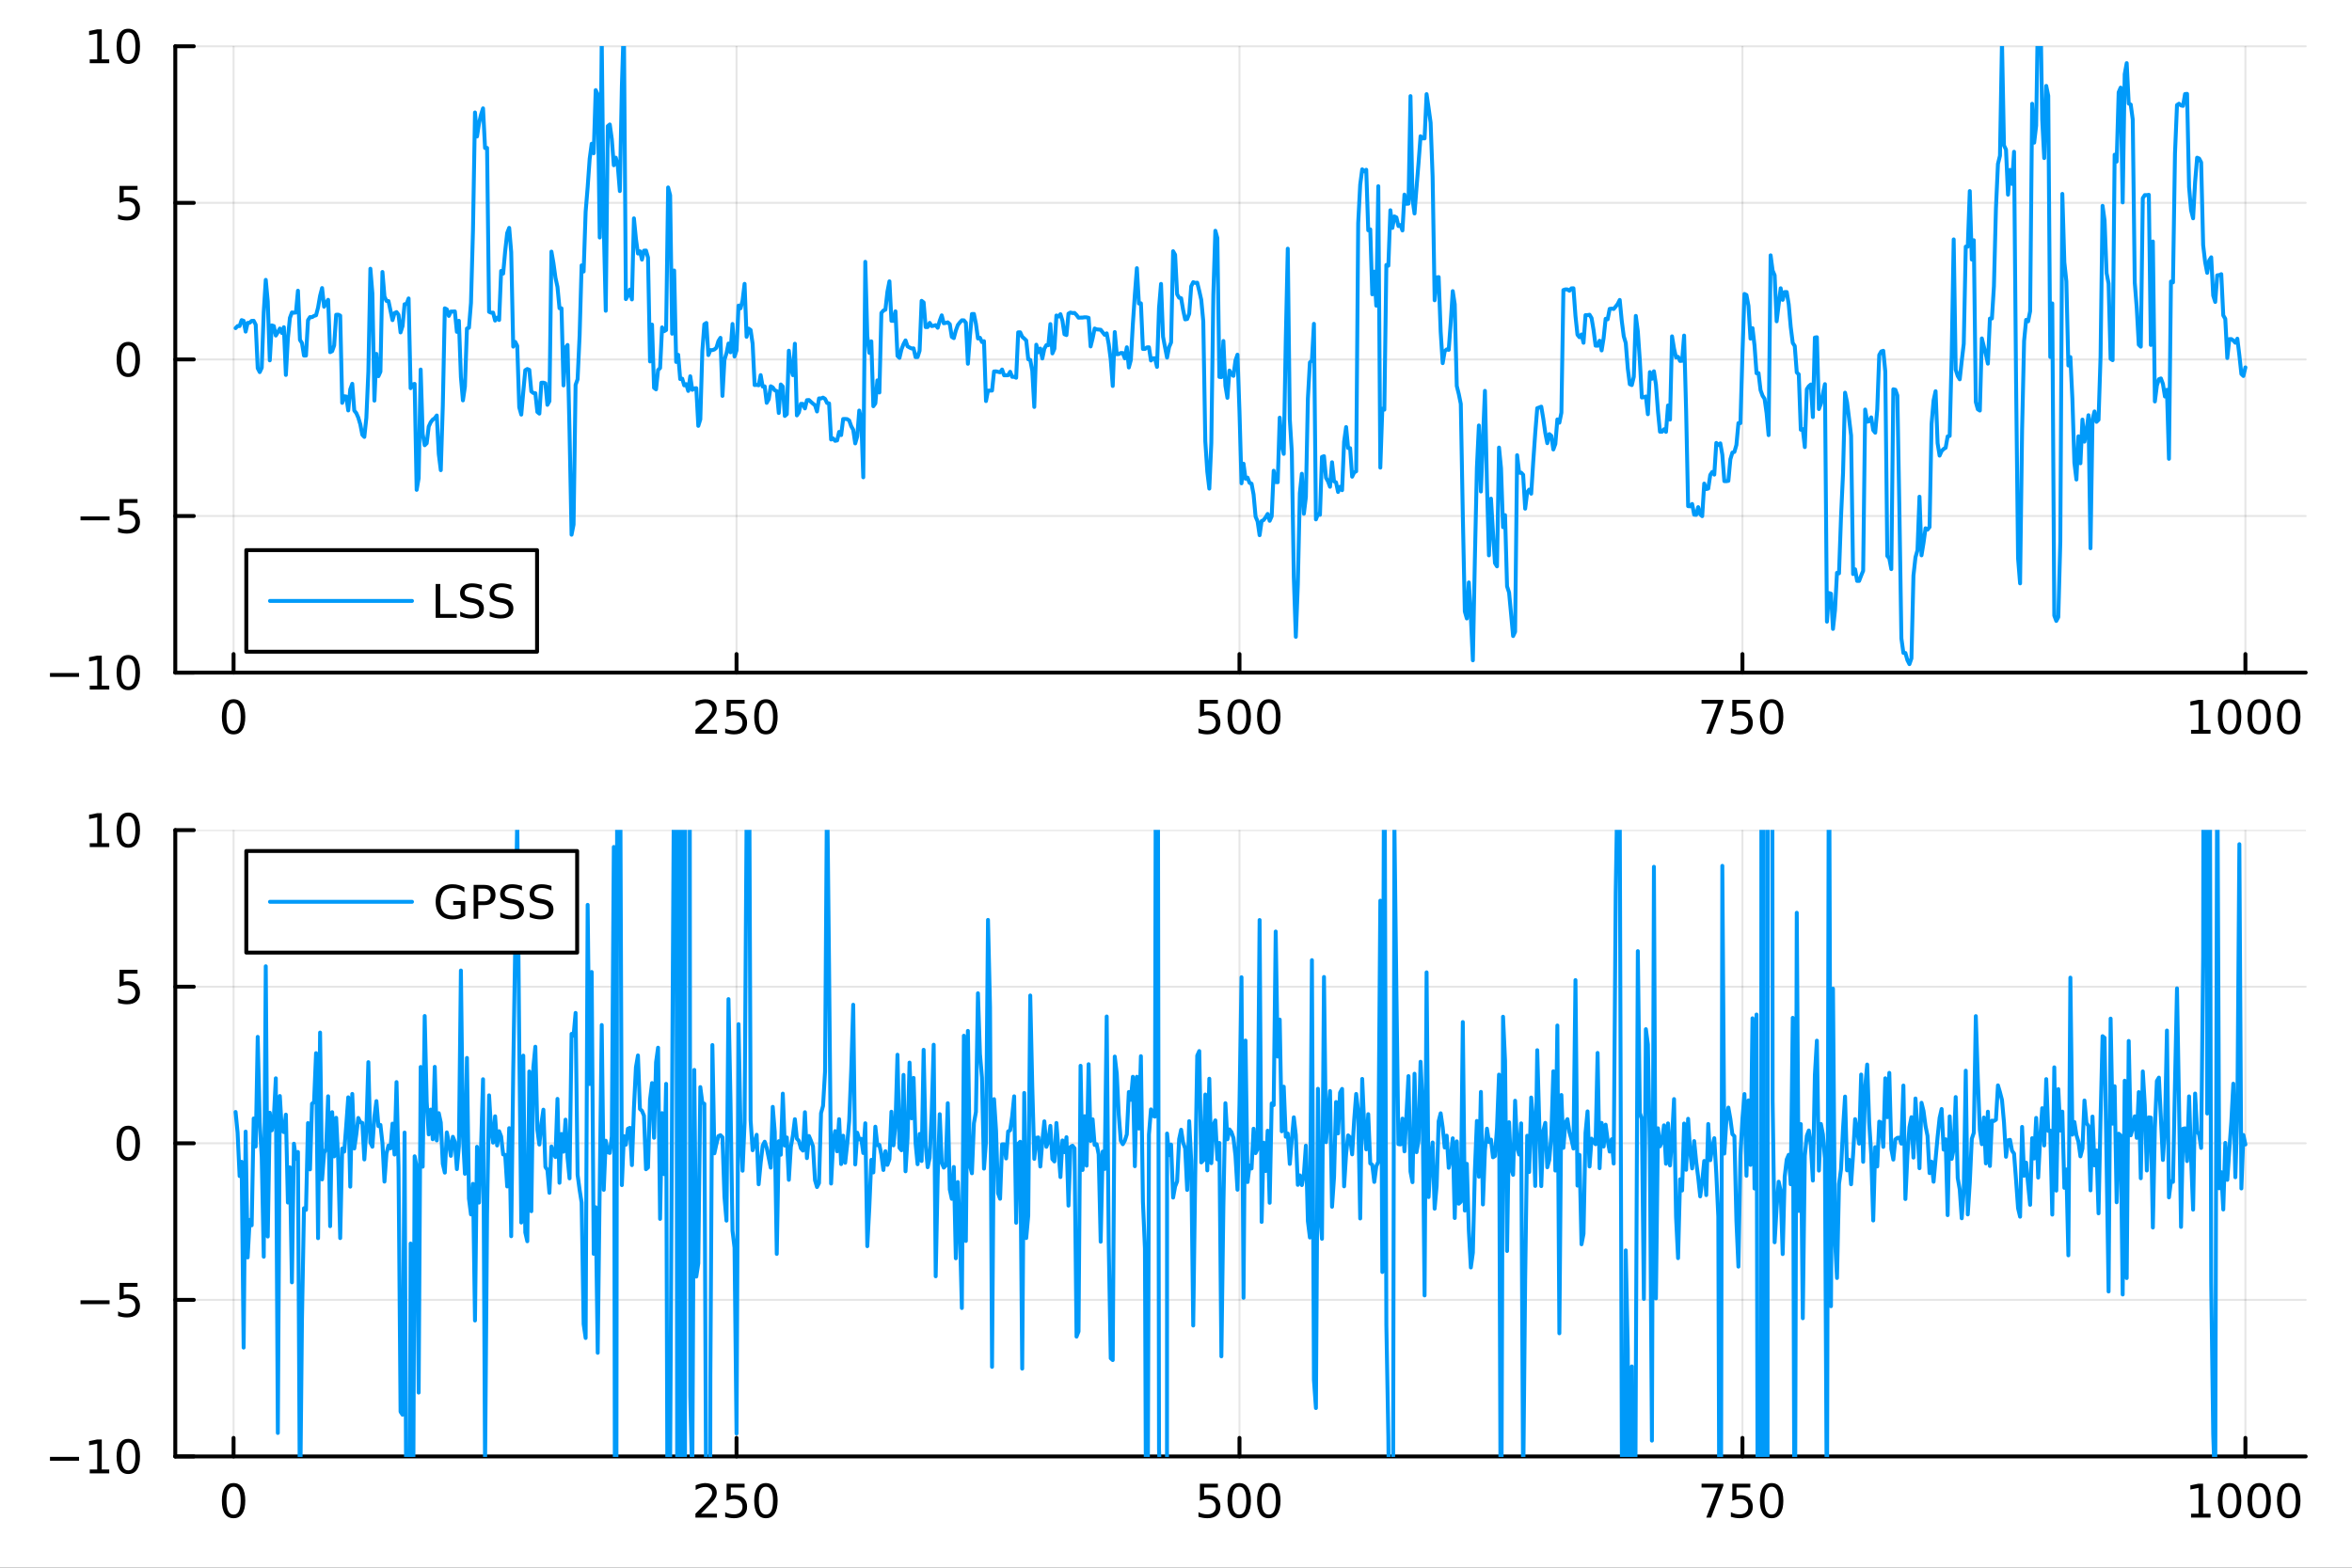 <?xml version="1.0" encoding="utf-8"?>
<svg xmlns="http://www.w3.org/2000/svg" xmlns:xlink="http://www.w3.org/1999/xlink" width="600" height="400" viewBox="0 0 2400 1600">
<rect x="0" y="0" width="2400" height="1600" fill="#333333" stroke="none"/>
<defs>
  <clipPath id="clip830">
    <rect x="0" y="0" width="2400" height="1600"/>
  </clipPath>
</defs>
<path clip-path="url(#clip830)" d="M0 1600 L2400 1600 L2400 0 L0 0  Z" fill="#ffffff" fill-rule="evenodd" fill-opacity="1"/>
<defs>
  <clipPath id="clip831">
    <rect x="480" y="0" width="1681" height="1600"/>
  </clipPath>
</defs>
<path clip-path="url(#clip830)" d="M178.867 686.448 L2352.76 686.448 L2352.76 47.244 L178.867 47.244  Z" fill="#ffffff" fill-rule="evenodd" fill-opacity="1"/>
<defs>
  <clipPath id="clip832">
    <rect x="178" y="47" width="2175" height="640"/>
  </clipPath>
</defs>
<polyline clip-path="url(#clip832)" style="stroke:#000000; stroke-linecap:round; stroke-linejoin:round; stroke-width:2; stroke-opacity:0.1; fill:none" points="238.339,686.448 238.339,47.244 "/>
<polyline clip-path="url(#clip832)" style="stroke:#000000; stroke-linecap:round; stroke-linejoin:round; stroke-width:2; stroke-opacity:0.1; fill:none" points="751.562,686.448 751.562,47.244 "/>
<polyline clip-path="url(#clip832)" style="stroke:#000000; stroke-linecap:round; stroke-linejoin:round; stroke-width:2; stroke-opacity:0.1; fill:none" points="1264.78,686.448 1264.78,47.244 "/>
<polyline clip-path="url(#clip832)" style="stroke:#000000; stroke-linecap:round; stroke-linejoin:round; stroke-width:2; stroke-opacity:0.1; fill:none" points="1778.01,686.448 1778.01,47.244 "/>
<polyline clip-path="url(#clip832)" style="stroke:#000000; stroke-linecap:round; stroke-linejoin:round; stroke-width:2; stroke-opacity:0.1; fill:none" points="2291.23,686.448 2291.23,47.244 "/>
<polyline clip-path="url(#clip832)" style="stroke:#000000; stroke-linecap:round; stroke-linejoin:round; stroke-width:2; stroke-opacity:0.1; fill:none" points="178.867,686.448 2352.76,686.448 "/>
<polyline clip-path="url(#clip832)" style="stroke:#000000; stroke-linecap:round; stroke-linejoin:round; stroke-width:2; stroke-opacity:0.1; fill:none" points="178.867,526.647 2352.76,526.647 "/>
<polyline clip-path="url(#clip832)" style="stroke:#000000; stroke-linecap:round; stroke-linejoin:round; stroke-width:2; stroke-opacity:0.1; fill:none" points="178.867,366.846 2352.76,366.846 "/>
<polyline clip-path="url(#clip832)" style="stroke:#000000; stroke-linecap:round; stroke-linejoin:round; stroke-width:2; stroke-opacity:0.1; fill:none" points="178.867,207.045 2352.76,207.045 "/>
<polyline clip-path="url(#clip832)" style="stroke:#000000; stroke-linecap:round; stroke-linejoin:round; stroke-width:2; stroke-opacity:0.1; fill:none" points="178.867,47.244 2352.76,47.244 "/>
<polyline clip-path="url(#clip830)" style="stroke:#000000; stroke-linecap:round; stroke-linejoin:round; stroke-width:4; stroke-opacity:1; fill:none" points="178.867,686.448 2352.76,686.448 "/>
<polyline clip-path="url(#clip830)" style="stroke:#000000; stroke-linecap:round; stroke-linejoin:round; stroke-width:4; stroke-opacity:1; fill:none" points="238.339,686.448 238.339,667.55 "/>
<polyline clip-path="url(#clip830)" style="stroke:#000000; stroke-linecap:round; stroke-linejoin:round; stroke-width:4; stroke-opacity:1; fill:none" points="751.562,686.448 751.562,667.55 "/>
<polyline clip-path="url(#clip830)" style="stroke:#000000; stroke-linecap:round; stroke-linejoin:round; stroke-width:4; stroke-opacity:1; fill:none" points="1264.78,686.448 1264.78,667.55 "/>
<polyline clip-path="url(#clip830)" style="stroke:#000000; stroke-linecap:round; stroke-linejoin:round; stroke-width:4; stroke-opacity:1; fill:none" points="1778.01,686.448 1778.01,667.55 "/>
<polyline clip-path="url(#clip830)" style="stroke:#000000; stroke-linecap:round; stroke-linejoin:round; stroke-width:4; stroke-opacity:1; fill:none" points="2291.23,686.448 2291.23,667.55 "/>
<path clip-path="url(#clip830)" d="M238.339 717.367 Q234.728 717.367 232.899 720.931 Q231.094 724.473 231.094 731.603 Q231.094 738.709 232.899 742.274 Q234.728 745.815 238.339 745.815 Q241.973 745.815 243.779 742.274 Q245.607 738.709 245.607 731.603 Q245.607 724.473 243.779 720.931 Q241.973 717.367 238.339 717.367 M238.339 713.663 Q244.149 713.663 247.205 718.269 Q250.283 722.853 250.283 731.603 Q250.283 740.329 247.205 744.936 Q244.149 749.519 238.339 749.519 Q232.529 749.519 229.45 744.936 Q226.395 740.329 226.395 731.603 Q226.395 722.853 229.45 718.269 Q232.529 713.663 238.339 713.663 Z" fill="#000000" fill-rule="nonzero" fill-opacity="1" /><path clip-path="url(#clip830)" d="M715.254 744.913 L731.574 744.913 L731.574 748.848 L709.629 748.848 L709.629 744.913 Q712.291 742.158 716.875 737.528 Q721.481 732.876 722.662 731.533 Q724.907 729.01 725.787 727.274 Q726.689 725.515 726.689 723.825 Q726.689 721.07 724.745 719.334 Q722.824 717.598 719.722 717.598 Q717.523 717.598 715.069 718.362 Q712.638 719.126 709.861 720.677 L709.861 715.955 Q712.685 714.82 715.138 714.242 Q717.592 713.663 719.629 713.663 Q725 713.663 728.194 716.348 Q731.388 719.033 731.388 723.524 Q731.388 725.654 730.578 727.575 Q729.791 729.473 727.685 732.066 Q727.106 732.737 724.004 735.954 Q720.902 739.149 715.254 744.913 Z" fill="#000000" fill-rule="nonzero" fill-opacity="1" /><path clip-path="url(#clip830)" d="M741.435 714.288 L759.791 714.288 L759.791 718.223 L745.717 718.223 L745.717 726.695 Q746.736 726.348 747.754 726.186 Q748.773 726.001 749.791 726.001 Q755.578 726.001 758.958 729.172 Q762.337 732.343 762.337 737.76 Q762.337 743.339 758.865 746.44 Q755.393 749.519 749.073 749.519 Q746.898 749.519 744.629 749.149 Q742.384 748.778 739.976 748.038 L739.976 743.339 Q742.06 744.473 744.282 745.028 Q746.504 745.584 748.981 745.584 Q752.985 745.584 755.323 743.478 Q757.661 741.371 757.661 737.76 Q757.661 734.149 755.323 732.042 Q752.985 729.936 748.981 729.936 Q747.106 729.936 745.231 730.353 Q743.379 730.769 741.435 731.649 L741.435 714.288 Z" fill="#000000" fill-rule="nonzero" fill-opacity="1" /><path clip-path="url(#clip830)" d="M781.55 717.367 Q777.939 717.367 776.11 720.931 Q774.305 724.473 774.305 731.603 Q774.305 738.709 776.11 742.274 Q777.939 745.815 781.55 745.815 Q785.184 745.815 786.99 742.274 Q788.819 738.709 788.819 731.603 Q788.819 724.473 786.99 720.931 Q785.184 717.367 781.55 717.367 M781.55 713.663 Q787.36 713.663 790.416 718.269 Q793.495 722.853 793.495 731.603 Q793.495 740.329 790.416 744.936 Q787.36 749.519 781.55 749.519 Q775.74 749.519 772.661 744.936 Q769.606 740.329 769.606 731.603 Q769.606 722.853 772.661 718.269 Q775.74 713.663 781.55 713.663 Z" fill="#000000" fill-rule="nonzero" fill-opacity="1" /><path clip-path="url(#clip830)" d="M1224.4 714.288 L1242.76 714.288 L1242.76 718.223 L1228.69 718.223 L1228.69 726.695 Q1229.7 726.348 1230.72 726.186 Q1231.74 726.001 1232.76 726.001 Q1238.55 726.001 1241.93 729.172 Q1245.31 732.343 1245.31 737.76 Q1245.31 743.339 1241.83 746.44 Q1238.36 749.519 1232.04 749.519 Q1229.87 749.519 1227.6 749.149 Q1225.35 748.778 1222.94 748.038 L1222.94 743.339 Q1225.03 744.473 1227.25 745.028 Q1229.47 745.584 1231.95 745.584 Q1235.95 745.584 1238.29 743.478 Q1240.63 741.371 1240.63 737.76 Q1240.63 734.149 1238.29 732.042 Q1235.95 729.936 1231.95 729.936 Q1230.07 729.936 1228.2 730.353 Q1226.35 730.769 1224.4 731.649 L1224.4 714.288 Z" fill="#000000" fill-rule="nonzero" fill-opacity="1" /><path clip-path="url(#clip830)" d="M1264.52 717.367 Q1260.91 717.367 1259.08 720.931 Q1257.27 724.473 1257.27 731.603 Q1257.27 738.709 1259.08 742.274 Q1260.91 745.815 1264.52 745.815 Q1268.15 745.815 1269.96 742.274 Q1271.79 738.709 1271.79 731.603 Q1271.79 724.473 1269.96 720.931 Q1268.15 717.367 1264.52 717.367 M1264.52 713.663 Q1270.33 713.663 1273.38 718.269 Q1276.46 722.853 1276.46 731.603 Q1276.46 740.329 1273.38 744.936 Q1270.33 749.519 1264.52 749.519 Q1258.71 749.519 1255.63 744.936 Q1252.57 740.329 1252.57 731.603 Q1252.57 722.853 1255.63 718.269 Q1258.71 713.663 1264.52 713.663 Z" fill="#000000" fill-rule="nonzero" fill-opacity="1" /><path clip-path="url(#clip830)" d="M1294.68 717.367 Q1291.07 717.367 1289.24 720.931 Q1287.44 724.473 1287.44 731.603 Q1287.44 738.709 1289.24 742.274 Q1291.07 745.815 1294.68 745.815 Q1298.31 745.815 1300.12 742.274 Q1301.95 738.709 1301.95 731.603 Q1301.95 724.473 1300.12 720.931 Q1298.31 717.367 1294.68 717.367 M1294.68 713.663 Q1300.49 713.663 1303.55 718.269 Q1306.62 722.853 1306.62 731.603 Q1306.62 740.329 1303.55 744.936 Q1300.49 749.519 1294.68 749.519 Q1288.87 749.519 1285.79 744.936 Q1282.74 740.329 1282.74 731.603 Q1282.74 722.853 1285.79 718.269 Q1288.87 713.663 1294.68 713.663 Z" fill="#000000" fill-rule="nonzero" fill-opacity="1" /><path clip-path="url(#clip830)" d="M1736.28 714.288 L1758.51 714.288 L1758.51 716.279 L1745.96 748.848 L1741.08 748.848 L1752.88 718.223 L1736.28 718.223 L1736.28 714.288 Z" fill="#000000" fill-rule="nonzero" fill-opacity="1" /><path clip-path="url(#clip830)" d="M1767.67 714.288 L1786.03 714.288 L1786.03 718.223 L1771.95 718.223 L1771.95 726.695 Q1772.97 726.348 1773.99 726.186 Q1775.01 726.001 1776.03 726.001 Q1781.82 726.001 1785.2 729.172 Q1788.57 732.343 1788.57 737.76 Q1788.57 743.339 1785.1 746.44 Q1781.63 749.519 1775.31 749.519 Q1773.14 749.519 1770.87 749.149 Q1768.62 748.778 1766.21 748.038 L1766.21 743.339 Q1768.3 744.473 1770.52 745.028 Q1772.74 745.584 1775.22 745.584 Q1779.22 745.584 1781.56 743.478 Q1783.9 741.371 1783.9 737.76 Q1783.9 734.149 1781.56 732.042 Q1779.22 729.936 1775.22 729.936 Q1773.34 729.936 1771.47 730.353 Q1769.62 730.769 1767.67 731.649 L1767.67 714.288 Z" fill="#000000" fill-rule="nonzero" fill-opacity="1" /><path clip-path="url(#clip830)" d="M1807.79 717.367 Q1804.18 717.367 1802.35 720.931 Q1800.54 724.473 1800.54 731.603 Q1800.54 738.709 1802.35 742.274 Q1804.18 745.815 1807.79 745.815 Q1811.42 745.815 1813.23 742.274 Q1815.06 738.709 1815.06 731.603 Q1815.06 724.473 1813.23 720.931 Q1811.42 717.367 1807.79 717.367 M1807.79 713.663 Q1813.6 713.663 1816.65 718.269 Q1819.73 722.853 1819.73 731.603 Q1819.73 740.329 1816.65 744.936 Q1813.6 749.519 1807.79 749.519 Q1801.98 749.519 1798.9 744.936 Q1795.84 740.329 1795.84 731.603 Q1795.84 722.853 1798.9 718.269 Q1801.98 713.663 1807.79 713.663 Z" fill="#000000" fill-rule="nonzero" fill-opacity="1" /><path clip-path="url(#clip830)" d="M2235.76 744.913 L2243.4 744.913 L2243.4 718.547 L2235.09 720.214 L2235.09 715.955 L2243.35 714.288 L2248.02 714.288 L2248.02 744.913 L2255.66 744.913 L2255.66 748.848 L2235.76 748.848 L2235.76 744.913 Z" fill="#000000" fill-rule="nonzero" fill-opacity="1" /><path clip-path="url(#clip830)" d="M2275.11 717.367 Q2271.5 717.367 2269.67 720.931 Q2267.86 724.473 2267.86 731.603 Q2267.86 738.709 2269.67 742.274 Q2271.5 745.815 2275.11 745.815 Q2278.74 745.815 2280.55 742.274 Q2282.38 738.709 2282.38 731.603 Q2282.38 724.473 2280.55 720.931 Q2278.74 717.367 2275.11 717.367 M2275.11 713.663 Q2280.92 713.663 2283.97 718.269 Q2287.05 722.853 2287.05 731.603 Q2287.05 740.329 2283.97 744.936 Q2280.92 749.519 2275.11 749.519 Q2269.3 749.519 2266.22 744.936 Q2263.16 740.329 2263.16 731.603 Q2263.16 722.853 2266.22 718.269 Q2269.3 713.663 2275.11 713.663 Z" fill="#000000" fill-rule="nonzero" fill-opacity="1" /><path clip-path="url(#clip830)" d="M2305.27 717.367 Q2301.66 717.367 2299.83 720.931 Q2298.02 724.473 2298.02 731.603 Q2298.02 738.709 2299.83 742.274 Q2301.66 745.815 2305.27 745.815 Q2308.9 745.815 2310.71 742.274 Q2312.54 738.709 2312.54 731.603 Q2312.54 724.473 2310.71 720.931 Q2308.9 717.367 2305.27 717.367 M2305.27 713.663 Q2311.08 713.663 2314.14 718.269 Q2317.21 722.853 2317.21 731.603 Q2317.21 740.329 2314.14 744.936 Q2311.08 749.519 2305.27 749.519 Q2299.46 749.519 2296.38 744.936 Q2293.33 740.329 2293.33 731.603 Q2293.33 722.853 2296.38 718.269 Q2299.46 713.663 2305.27 713.663 Z" fill="#000000" fill-rule="nonzero" fill-opacity="1" /><path clip-path="url(#clip830)" d="M2335.43 717.367 Q2331.82 717.367 2329.99 720.931 Q2328.19 724.473 2328.19 731.603 Q2328.19 738.709 2329.99 742.274 Q2331.82 745.815 2335.43 745.815 Q2339.07 745.815 2340.87 742.274 Q2342.7 738.709 2342.7 731.603 Q2342.7 724.473 2340.87 720.931 Q2339.07 717.367 2335.43 717.367 M2335.43 713.663 Q2341.24 713.663 2344.3 718.269 Q2347.38 722.853 2347.38 731.603 Q2347.38 740.329 2344.3 744.936 Q2341.24 749.519 2335.43 749.519 Q2329.62 749.519 2326.54 744.936 Q2323.49 740.329 2323.49 731.603 Q2323.49 722.853 2326.54 718.269 Q2329.62 713.663 2335.43 713.663 Z" fill="#000000" fill-rule="nonzero" fill-opacity="1" /><polyline clip-path="url(#clip830)" style="stroke:#000000; stroke-linecap:round; stroke-linejoin:round; stroke-width:4; stroke-opacity:1; fill:none" points="178.867,686.448 178.867,47.244 "/>
<polyline clip-path="url(#clip830)" style="stroke:#000000; stroke-linecap:round; stroke-linejoin:round; stroke-width:4; stroke-opacity:1; fill:none" points="178.867,686.448 197.764,686.448 "/>
<polyline clip-path="url(#clip830)" style="stroke:#000000; stroke-linecap:round; stroke-linejoin:round; stroke-width:4; stroke-opacity:1; fill:none" points="178.867,526.647 197.764,526.647 "/>
<polyline clip-path="url(#clip830)" style="stroke:#000000; stroke-linecap:round; stroke-linejoin:round; stroke-width:4; stroke-opacity:1; fill:none" points="178.867,366.846 197.764,366.846 "/>
<polyline clip-path="url(#clip830)" style="stroke:#000000; stroke-linecap:round; stroke-linejoin:round; stroke-width:4; stroke-opacity:1; fill:none" points="178.867,207.045 197.764,207.045 "/>
<polyline clip-path="url(#clip830)" style="stroke:#000000; stroke-linecap:round; stroke-linejoin:round; stroke-width:4; stroke-opacity:1; fill:none" points="178.867,47.244 197.764,47.244 "/>
<path clip-path="url(#clip830)" d="M50.992 686.899 L80.668 686.899 L80.668 690.834 L50.992 690.834 L50.992 686.899 Z" fill="#000000" fill-rule="nonzero" fill-opacity="1" /><path clip-path="url(#clip830)" d="M91.571 699.793 L99.21 699.793 L99.21 673.427 L90.899 675.094 L90.899 670.835 L99.163 669.168 L103.839 669.168 L103.839 699.793 L111.478 699.793 L111.478 703.728 L91.571 703.728 L91.571 699.793 Z" fill="#000000" fill-rule="nonzero" fill-opacity="1" /><path clip-path="url(#clip830)" d="M130.922 672.247 Q127.311 672.247 125.482 675.811 Q123.677 679.353 123.677 686.483 Q123.677 693.589 125.482 697.154 Q127.311 700.695 130.922 700.695 Q134.556 700.695 136.362 697.154 Q138.191 693.589 138.191 686.483 Q138.191 679.353 136.362 675.811 Q134.556 672.247 130.922 672.247 M130.922 668.543 Q136.732 668.543 139.788 673.149 Q142.867 677.733 142.867 686.483 Q142.867 695.209 139.788 699.816 Q136.732 704.399 130.922 704.399 Q125.112 704.399 122.033 699.816 Q118.978 695.209 118.978 686.483 Q118.978 677.733 122.033 673.149 Q125.112 668.543 130.922 668.543 Z" fill="#000000" fill-rule="nonzero" fill-opacity="1" /><path clip-path="url(#clip830)" d="M82.149 527.098 L111.825 527.098 L111.825 531.033 L82.149 531.033 L82.149 527.098 Z" fill="#000000" fill-rule="nonzero" fill-opacity="1" /><path clip-path="url(#clip830)" d="M121.964 509.367 L140.32 509.367 L140.32 513.302 L126.246 513.302 L126.246 521.774 Q127.265 521.427 128.283 521.265 Q129.302 521.08 130.32 521.08 Q136.107 521.08 139.487 524.251 Q142.867 527.422 142.867 532.839 Q142.867 538.418 139.394 541.52 Q135.922 544.598 129.603 544.598 Q127.427 544.598 125.158 544.228 Q122.913 543.857 120.506 543.117 L120.506 538.418 Q122.589 539.552 124.811 540.108 Q127.033 540.663 129.51 540.663 Q133.515 540.663 135.853 538.557 Q138.191 536.45 138.191 532.839 Q138.191 529.228 135.853 527.121 Q133.515 525.015 129.51 525.015 Q127.635 525.015 125.76 525.432 Q123.908 525.848 121.964 526.728 L121.964 509.367 Z" fill="#000000" fill-rule="nonzero" fill-opacity="1" /><path clip-path="url(#clip830)" d="M130.922 352.645 Q127.311 352.645 125.482 356.209 Q123.677 359.751 123.677 366.881 Q123.677 373.987 125.482 377.552 Q127.311 381.094 130.922 381.094 Q134.556 381.094 136.362 377.552 Q138.191 373.987 138.191 366.881 Q138.191 359.751 136.362 356.209 Q134.556 352.645 130.922 352.645 M130.922 348.941 Q136.732 348.941 139.788 353.547 Q142.867 358.131 142.867 366.881 Q142.867 375.608 139.788 380.214 Q136.732 384.797 130.922 384.797 Q125.112 384.797 122.033 380.214 Q118.978 375.608 118.978 366.881 Q118.978 358.131 122.033 353.547 Q125.112 348.941 130.922 348.941 Z" fill="#000000" fill-rule="nonzero" fill-opacity="1" /><path clip-path="url(#clip830)" d="M121.964 189.765 L140.32 189.765 L140.32 193.7 L126.246 193.7 L126.246 202.172 Q127.265 201.825 128.283 201.663 Q129.302 201.478 130.32 201.478 Q136.107 201.478 139.487 204.649 Q142.867 207.82 142.867 213.237 Q142.867 218.816 139.394 221.918 Q135.922 224.996 129.603 224.996 Q127.427 224.996 125.158 224.626 Q122.913 224.256 120.506 223.515 L120.506 218.816 Q122.589 219.95 124.811 220.506 Q127.033 221.061 129.51 221.061 Q133.515 221.061 135.853 218.955 Q138.191 216.848 138.191 213.237 Q138.191 209.626 135.853 207.52 Q133.515 205.413 129.51 205.413 Q127.635 205.413 125.76 205.83 Q123.908 206.246 121.964 207.126 L121.964 189.765 Z" fill="#000000" fill-rule="nonzero" fill-opacity="1" /><path clip-path="url(#clip830)" d="M91.571 60.589 L99.21 60.589 L99.21 34.223 L90.899 35.89 L90.899 31.631 L99.163 29.964 L103.839 29.964 L103.839 60.589 L111.478 60.589 L111.478 64.524 L91.571 64.524 L91.571 60.589 Z" fill="#000000" fill-rule="nonzero" fill-opacity="1" /><path clip-path="url(#clip830)" d="M130.922 33.043 Q127.311 33.043 125.482 36.608 Q123.677 40.149 123.677 47.279 Q123.677 54.385 125.482 57.95 Q127.311 61.492 130.922 61.492 Q134.556 61.492 136.362 57.95 Q138.191 54.385 138.191 47.279 Q138.191 40.149 136.362 36.608 Q134.556 33.043 130.922 33.043 M130.922 29.339 Q136.732 29.339 139.788 33.946 Q142.867 38.529 142.867 47.279 Q142.867 56.006 139.788 60.612 Q136.732 65.195 130.922 65.195 Q125.112 65.195 122.033 60.612 Q118.978 56.006 118.978 47.279 Q118.978 38.529 122.033 33.946 Q125.112 29.339 130.922 29.339 Z" fill="#000000" fill-rule="nonzero" fill-opacity="1" /><polyline clip-path="url(#clip832)" style="stroke:#009af9; stroke-linecap:round; stroke-linejoin:round; stroke-width:4; stroke-opacity:1; fill:none" points="240.392,334.886 242.445,332.773 244.498,332.775 246.55,326.724 248.603,327.445 250.656,338.441 252.709,329.558 254.762,329.377 256.815,327.495 258.868,327.397 260.921,331.372 262.974,375.795 265.027,379.762 267.079,375.336 269.132,318.292 271.185,285.62 273.238,307.753 275.291,367.797 277.344,332.099 279.397,332.77 281.45,342.469 283.503,339.084 285.555,335.299 287.608,339.842 289.661,333.937 291.714,382.68 293.767,345.112 295.82,324.461 297.873,318.91 299.926,319.184 301.979,318.928 304.031,296.703 306.084,346.943 308.137,350.069 310.19,362.917 312.243,362.893 314.296,326.77 316.349,323.62 318.402,323.706 320.455,322.416 322.507,321.772 324.56,313.858 326.613,301.883 328.666,293.987 330.719,313.067 332.772,309.101 334.825,305.977 336.878,359.427 338.931,358.382 340.984,352.564 343.036,321.242 345.089,321.126 347.142,322.108 349.195,411.157 351.248,404.394 353.301,404.708 355.354,418.907 357.407,397.356 359.46,391.701 361.512,419.044 363.565,421.6 365.618,426.307 367.671,433.182 369.724,443.778 371.777,445.927 373.83,426.46 375.883,379.281 377.936,274.269 379.988,299.487 382.041,408.886 384.094,361.154 386.147,383.94 388.2,379.307 390.253,277.567 392.306,302.576 394.359,307.099 396.412,307.276 398.464,316.991 400.517,326.74 402.57,319.592 404.623,318.513 406.676,321.285 408.729,339.26 410.782,332.743 412.835,310.516 414.888,310.218 416.94,304.583 418.993,396.183 421.046,392.382 423.099,391.796 425.152,499.955 427.205,487.957 429.258,377.158 431.311,442.878 433.364,454.424 435.417,452.414 437.469,435.331 439.522,430.931 441.575,428.247 443.628,426.863 445.681,424.035 447.734,463.369 449.787,479.866 451.84,414.273 453.893,314.661 455.945,315.725 457.998,322.432 460.051,317.994 462.104,317.94 464.157,317.836 466.21,338.693 468.263,327.397 470.316,384.863 472.369,408.655 474.421,394.538 476.474,335.29 478.527,334.487 480.58,309.204 482.633,235.203 484.686,114.797 486.739,139.322 488.792,125.933 490.845,117.052 492.897,110.591 494.95,151.064 497.003,150.956 499.056,318.24 501.109,319.16 503.162,319.076 505.215,327.175 507.268,324.177 509.321,326.586 511.374,276.502 513.426,279.251 515.479,256.351 517.532,237.869 519.585,232.553 521.638,257.344 523.691,353.767 525.744,348.949 527.797,352.986 529.85,415.702 531.902,423.147 533.955,400.052 536.008,377.819 538.061,376.625 540.114,377.494 542.167,399.44 544.22,401.123 546.273,401.312 548.326,420.441 550.378,422.146 552.431,390.613 554.484,390.54 556.537,391.228 558.59,413.172 560.643,409.432 562.696,256.796 564.749,268.548 566.802,283.457 568.854,292.826 570.907,314.556 572.96,314.669 575.013,393.372 577.066,354.839 579.119,352.078 581.172,441.05 583.225,545.743 585.278,535.375 587.331,392.822 589.383,387.088 591.436,342.642 593.489,270.819 595.542,277.123 597.595,216.089 599.648,191.101 601.701,162.113 603.754,146.711 605.807,156.43 607.859,91.964 609.912,96.403 611.965,242.418 614.018,39.785 616.071,230.771 618.124,317.168 620.177,128.732 622.23,127.05 624.283,141.856 626.335,168.652 628.388,160.946 630.441,169.715 632.494,195.023 634.547,88.408 636.6,22.964 638.653,305.264 640.706,301.746 642.759,295.573 644.811,305.621 646.864,222.85 648.917,243.797 650.97,258.75 653.023,256.454 655.076,264.944 657.129,255.826 659.182,255.717 661.235,262.899 663.288,368.873 665.34,331.287 667.393,395.794 669.446,397.38 671.499,377.631 673.552,375.606 675.605,334.125 677.658,338.029 679.711,336.821 681.764,191.32 683.816,199.335 685.869,340.62 687.922,276.075 689.975,369.401 692.028,362.111 694.081,386.887 696.134,386.459 698.187,393.297 700.24,392.061 702.292,398.999 704.345,384.021 706.398,397.859 708.451,396.454 710.504,396.189 712.557,434.655 714.61,428.018 716.663,358.262 718.716,330.952 720.768,329.611 722.821,362.405 724.874,357.292 726.927,357.321 728.98,356.644 731.033,354.88 733.086,348.055 735.139,344.787 737.192,404.063 739.245,367.197 741.297,360.555 743.35,350.619 745.403,359.573 747.456,330.646 749.509,363.881 751.562,357.589 753.615,311.873 755.668,314.663 757.721,306.707 759.773,289.682 761.826,343.758 763.879,335.383 765.932,336.792 767.985,350.88 770.038,392.993 772.091,392.795 774.144,393.221 776.197,382.856 778.249,394.527 780.302,394.33 782.355,411.138 784.408,407.496 786.461,394.222 788.514,395.408 790.567,398.364 792.62,399.148 794.673,421.514 796.725,392.391 798.778,394.551 800.831,424.538 802.884,422.7 804.937,357.933 806.99,375.617 809.043,382.897 811.096,350.805 813.149,423.965 815.202,420.85 817.254,412.152 819.307,412.214 821.36,416.852 823.413,408.4 825.466,408.263 827.519,410.151 829.572,411.982 831.625,413.582 833.678,419.962 835.73,406.63 837.783,406.643 839.836,405.819 841.889,407.061 843.942,411.279 845.995,411.72 848.048,448.548 850.101,447.507 852.154,449.898 854.206,449.514 856.259,440.801 858.312,444.05 860.365,427.646 862.418,427.597 864.471,427.769 866.524,429.171 868.577,434.951 870.63,438.63 872.682,452.523 874.735,445.348 876.788,419.004 878.841,428.351 880.894,487.143 882.947,267.214 885,343.133 887.053,360.132 889.106,348.38 891.159,414.604 893.211,411.689 895.264,388.201 897.317,400.602 899.37,319.392 901.423,316.953 903.476,316.021 905.529,297.726 907.582,287.124 909.635,327.448 911.687,327.515 913.74,317.754 915.793,363.186 917.846,365.228 919.899,356.445 921.952,351.268 924.005,347.424 926.058,353.46 928.111,354.648 930.163,355.65 932.216,355.528 934.269,364.509 936.322,364.434 938.375,357.895 940.428,307.034 942.481,308.683 944.534,333.827 946.587,333.801 948.639,329.546 950.692,332.817 952.745,332.457 954.798,331.829 956.851,334.503 958.904,327.397 960.957,321.831 963.01,329.923 965.063,329.596 967.116,328.974 969.168,330.856 971.221,343.788 973.274,345.123 975.327,337.446 977.38,331.77 979.433,329.087 981.486,326.886 983.539,326.922 985.592,329.452 987.644,371.269 989.697,343.553 991.75,320.475 993.803,320.428 995.856,330.489 997.909,345.451 999.962,344.732 1002.01,349.099 1004.07,348.207 1006.12,409.319 1008.17,398.654 1010.23,398.681 1012.28,398.622 1014.33,379.104 1016.38,379.029 1018.44,379.515 1020.49,379.97 1022.54,377.123 1024.6,383.049 1026.65,383.056 1028.7,382.928 1030.76,379.445 1032.81,384.596 1034.86,384.581 1036.91,385.531 1038.97,339.185 1041.02,339.167 1043.07,343.667 1045.13,345.498 1047.18,347.496 1049.23,366.675 1051.28,367.343 1053.34,378.486 1055.39,415.335 1057.44,351.805 1059.5,359.53 1061.55,355.779 1063.6,365.877 1065.65,355.919 1067.71,352.259 1069.76,352.337 1071.81,330.761 1073.87,360.689 1075.92,355.936 1077.97,322.004 1080.02,323.079 1082.08,320.663 1084.13,327.313 1086.18,341.152 1088.24,342.003 1090.29,320.117 1092.34,318.982 1094.39,319.508 1096.45,319.397 1098.5,321.467 1100.55,324.259 1102.61,324.15 1104.66,324.112 1106.71,323.813 1108.77,323.887 1110.82,324.372 1112.87,353.572 1114.92,345.337 1116.98,335.295 1119.03,336.176 1121.08,336.336 1123.14,336.55 1125.19,339.164 1127.24,341.753 1129.29,340.206 1131.35,351.169 1133.4,366.9 1135.45,393.935 1137.51,338.874 1139.56,361.56 1141.61,361.37 1143.66,360.234 1145.72,360.321 1147.77,365.733 1149.82,354.43 1151.88,375.062 1153.93,367.35 1155.98,330.585 1158.03,300.451 1160.09,273.706 1162.14,309.756 1164.19,309.588 1166.25,356.156 1168.3,356.15 1170.35,354.536 1172.4,354.443 1174.46,367.955 1176.51,365.639 1178.56,365.596 1180.62,374.478 1182.67,314.297 1184.72,289.753 1186.77,343.648 1188.83,354.546 1190.88,364.964 1192.93,354.309 1194.99,349.488 1197.04,256.374 1199.09,260 1201.15,300.346 1203.2,303.867 1205.25,304.395 1207.3,316.579 1209.36,325.982 1211.41,325.595 1213.46,320.202 1215.52,292.148 1217.57,287.987 1219.62,288.742 1221.67,288.486 1223.73,296.91 1225.78,306.046 1227.83,327.862 1229.89,450.224 1231.94,481.382 1233.99,498.691 1236.04,452.121 1238.1,300.44 1240.15,235.518 1242.2,242.965 1244.26,384.701 1246.31,384.873 1248.36,348.006 1250.41,393.679 1252.47,406.029 1254.52,378.186 1256.57,381.945 1258.63,383.601 1260.68,367.903 1262.73,361.965 1264.78,420.232 1266.84,493.272 1268.89,473.238 1270.94,488.614 1273,487.459 1275.05,492.811 1277.1,493.674 1279.16,504.658 1281.21,527.285 1283.26,532.174 1285.31,546.231 1287.37,531.792 1289.42,530.79 1291.47,527.955 1293.53,524.542 1295.58,531.537 1297.63,526.937 1299.68,480.433 1301.74,492.014 1303.79,492.18 1305.84,426.267 1307.9,453.676 1309.95,463.243 1312,347.263 1314.05,253.793 1316.11,427.775 1318.16,460.832 1320.21,589.125 1322.27,649.956 1324.32,596.731 1326.37,503.292 1328.42,483.505 1330.48,524.324 1332.53,507.273 1334.58,406.763 1336.64,369.892 1338.69,367.925 1340.74,330.496 1342.79,530.093 1344.85,524.739 1346.9,525.418 1348.95,466.317 1351.01,465.58 1353.06,487.676 1355.11,491.246 1357.16,496.803 1359.22,471.773 1361.27,491.221 1363.32,492.35 1365.38,502.122 1367.43,496.787 1369.48,500.29 1371.54,450.763 1373.59,435.87 1375.64,457.268 1377.69,457.424 1379.75,486.521 1381.8,482.113 1383.85,481.039 1385.91,227.763 1387.96,188.403 1390.01,172.826 1392.06,174.924 1394.12,173.241 1396.17,235.05 1398.22,234.083 1400.28,300.428 1402.33,277.258 1404.38,311.98 1406.43,190.038 1408.49,477.267 1410.54,417.056 1412.59,418.116 1414.65,270.388 1416.7,271.168 1418.75,214.59 1420.8,232.596 1422.86,220.867 1424.91,221.933 1426.96,230.7 1429.02,229.664 1431.07,235.212 1433.12,198.606 1435.17,208.005 1437.23,207.845 1439.28,98.082 1441.33,203.332 1443.39,217.879 1445.44,191.363 1447.49,166.441 1449.55,139.038 1451.6,141.242 1453.65,141.231 1455.7,96.077 1457.76,110.255 1459.81,125.157 1461.86,180.381 1463.92,306.47 1465.97,283.139 1468.02,282.797 1470.07,338.548 1472.13,370.643 1474.18,358.491 1476.23,356.576 1478.29,357.073 1480.34,329.172 1482.39,297.132 1484.44,310.564 1486.5,393.883 1488.55,402.152 1490.6,412.213 1492.66,525.905 1494.71,624.014 1496.76,631.215 1498.81,594.43 1500.87,629.187 1502.92,673.948 1504.97,570.776 1507.03,477.37 1509.08,434.23 1511.13,501.644 1513.18,449.294 1515.24,398.894 1517.29,493.685 1519.34,566.812 1521.4,508.92 1523.45,543.269 1525.5,574.738 1527.55,578.04 1529.61,456.796 1531.66,477.933 1533.71,538.064 1535.77,525.753 1537.82,598.437 1539.87,604.699 1541.93,626.722 1543.98,649.16 1546.03,644.791 1548.08,464.578 1550.14,482.513 1552.19,482.395 1554.24,484.581 1556.3,519.156 1558.35,502.45 1560.4,499.683 1562.45,503.881 1564.51,471.374 1566.56,442.055 1568.61,416.597 1570.67,415.88 1572.72,415.011 1574.77,427.248 1576.82,441.81 1578.88,452.325 1580.93,443.044 1582.98,444.77 1585.04,458.743 1587.09,453.068 1589.14,428.069 1591.19,431.428 1593.25,421.204 1595.3,296.025 1597.35,295.349 1599.41,295.414 1601.46,296.721 1603.51,294.285 1605.56,294.222 1607.62,322.47 1609.67,341.646 1611.72,344.206 1613.78,341.353 1615.83,349.845 1617.88,321.599 1619.94,321.595 1621.99,321.216 1624.04,324.617 1626.09,336.879 1628.15,352.774 1630.2,352.829 1632.25,347.778 1634.31,357.661 1636.36,344.949 1638.41,325.349 1640.46,325.92 1642.52,315.247 1644.57,314.967 1646.62,315.347 1648.68,312.852 1650.73,310.243 1652.78,306.124 1654.83,327.255 1656.89,343.2 1658.94,350.085 1660.99,375.859 1663.05,392.111 1665.1,393.023 1667.15,384.575 1669.2,322.413 1671.26,338.255 1673.31,368.067 1675.36,405.701 1677.42,405.314 1679.47,404.671 1681.52,422.77 1683.57,379.79 1685.63,386.537 1687.68,378.914 1689.73,392.397 1691.79,419.659 1693.84,440.604 1695.89,440.659 1697.94,438.097 1700,440.774 1702.05,413.818 1704.1,428.266 1706.16,343.264 1708.21,355.797 1710.26,364.851 1712.32,364.183 1714.37,368.409 1716.42,368.196 1718.47,342.486 1720.53,418.77 1722.58,516.584 1724.63,516.742 1726.69,514.368 1728.74,525.276 1730.79,525.46 1732.84,517.59 1734.9,524.889 1736.95,526.784 1739,493.558 1741.06,499.17 1743.11,498.628 1745.16,484.739 1747.21,481.653 1749.27,484.416 1751.32,452.056 1753.37,454.221 1755.43,452.489 1757.48,464.115 1759.53,491.058 1761.58,491.104 1763.64,490.748 1765.69,468.732 1767.74,461.905 1769.8,461.207 1771.85,454.112 1773.9,431.83 1775.95,431.824 1778.01,360.868 1780.06,299.996 1782.11,301.096 1784.17,312.162 1786.22,345.609 1788.27,334.89 1790.33,352.662 1792.38,380.928 1794.43,380.807 1796.48,398.177 1798.54,403.868 1800.59,407.02 1802.64,421.602 1804.7,444.104 1806.75,260.611 1808.8,276.131 1810.85,280.921 1812.91,327.927 1814.96,310.859 1817.01,294.209 1819.07,306.06 1821.12,298.071 1823.17,298.053 1825.22,310.604 1827.28,333.783 1829.33,349.988 1831.38,353.127 1833.44,380.098 1835.49,382.09 1837.54,438.588 1839.59,437.915 1841.65,456.339 1843.7,397.242 1845.75,394.141 1847.81,392.42 1849.86,425.681 1851.91,344.506 1853.96,344.194 1856.02,417.505 1858.07,411.936 1860.12,401.766 1862.18,392.052 1864.23,634.473 1866.28,605.263 1868.34,605.932 1870.39,641.888 1872.44,622.952 1874.49,584.622 1876.55,585.153 1878.6,527.355 1880.65,482.983 1882.71,400.779 1884.76,410.535 1886.81,427.164 1888.86,444.515 1890.92,585.911 1892.97,581.015 1895.02,592.882 1897.08,592.87 1899.13,587.501 1901.18,582.545 1903.23,417.967 1905.29,430.418 1907.34,429.88 1909.39,425.961 1911.45,439.04 1913.5,441.608 1915.55,417.777 1917.6,362.282 1919.66,358.692 1921.71,358.007 1923.76,379.124 1925.82,567.412 1927.87,569.898 1929.92,580.84 1931.97,397.29 1934.03,397.786 1936.08,403.621 1938.13,518.336 1940.19,651.548 1942.24,666.371 1944.29,666.426 1946.34,673.785 1948.4,677.831 1950.45,671.943 1952.5,587.53 1954.56,568.773 1956.61,561.615 1958.66,506.934 1960.72,566.785 1962.77,554.169 1964.82,539.185 1966.87,540.568 1968.93,537.915 1970.98,432.778 1973.03,408.721 1975.09,399.277 1977.14,452.334 1979.19,465.015 1981.24,460.34 1983.3,458.235 1985.35,457.001 1987.4,445.387 1989.46,444.921 1991.51,362.672 1993.56,244.347 1995.61,377.284 1997.67,383.709 1999.72,387.147 2001.77,368.445 2003.83,350.87 2005.88,251.712 2007.93,251.719 2009.98,195.017 2012.04,264.897 2014.09,245.186 2016.14,410.304 2018.2,417.729 2020.25,419.035 2022.3,345.383 2024.35,353.779 2026.41,361.592 2028.46,371.144 2030.51,325.124 2032.57,325.06 2034.62,292.239 2036.67,212.697 2038.73,167.261 2040.78,158.895 2042.83,41.728 2044.88,148.413 2046.94,152.708 2048.99,198.678 2051.04,173.414 2053.1,187.73 2055.15,154.889 2057.2,387.95 2059.25,569.705 2061.31,595.407 2063.36,438.525 2065.41,347.932 2067.47,326.438 2069.52,327.953 2071.57,317.581 2073.62,105.898 2075.68,145.619 2077.73,128.146 2079.78,-4.971 2081.84,-7.31 2083.89,122.023 2085.94,161.342 2087.99,87.676 2090.05,97.827 2092.1,364.334 2094.15,309.672 2096.21,628.253 2098.26,633.726 2100.31,629.861 2102.36,553.039 2104.42,197.87 2106.47,267.612 2108.52,287.033 2110.58,373.041 2112.63,364.452 2114.68,407.045 2116.73,472.376 2118.79,489.431 2120.84,445.3 2122.89,472.856 2124.95,428.25 2127,450.754 2129.05,440.242 2131.11,423.776 2133.16,559.582 2135.21,427.9 2137.26,419.914 2139.32,430.536 2141.37,428.489 2143.42,363.934 2145.48,210.072 2147.53,224.945 2149.58,278.763 2151.63,289.409 2153.69,366.227 2155.74,367.605 2157.79,157.852 2159.85,164.958 2161.9,94.21 2163.95,89.425 2166,206.602 2168.06,75.812 2170.11,64.441 2172.16,105.678 2174.22,106.702 2176.27,121.999 2178.32,288.363 2180.37,314.325 2182.43,351.798 2184.48,353.82 2186.53,202.226 2188.59,199.09 2190.64,199.157 2192.69,198.805 2194.74,352.044 2196.8,246.46 2198.85,409.738 2200.9,393.453 2202.96,387.052 2205.01,386.24 2207.06,391.748 2209.12,404.681 2211.17,397.823 2213.22,468.279 2215.27,287.33 2217.33,288.198 2219.38,156.622 2221.43,107.201 2223.49,105.851 2225.54,107.648 2227.59,108.07 2229.64,95.987 2231.7,95.775 2233.75,190.941 2235.8,214.596 2237.86,222.822 2239.91,185.777 2241.96,160.934 2244.01,161.818 2246.07,165.714 2248.12,250.19 2250.17,267.657 2252.23,278.475 2254.28,265.843 2256.33,262.603 2258.38,301.685 2260.44,308.167 2262.49,281.005 2264.54,280.757 2266.6,279.813 2268.65,321.907 2270.7,325.38 2272.75,365.439 2274.81,346.114 2276.86,346.067 2278.91,347.536 2280.97,349.804 2283.02,345.662 2285.07,362.525 2287.12,381.701 2289.18,383.727 2291.23,374.962 "/>
<path clip-path="url(#clip830)" d="M251.33 665.141 L548.024 665.141 L548.024 561.461 L251.33 561.461  Z" fill="#ffffff" fill-rule="evenodd" fill-opacity="1"/>
<polyline clip-path="url(#clip830)" style="stroke:#000000; stroke-linecap:round; stroke-linejoin:round; stroke-width:4; stroke-opacity:1; fill:none" points="251.33,665.141 548.024,665.141 548.024,561.461 251.33,561.461 251.33,665.141 "/>
<polyline clip-path="url(#clip830)" style="stroke:#009af9; stroke-linecap:round; stroke-linejoin:round; stroke-width:4; stroke-opacity:1; fill:none" points="275.484,613.301 420.41,613.301 "/>
<path clip-path="url(#clip830)" d="M444.564 596.021 L449.24 596.021 L449.24 626.646 L466.069 626.646 L466.069 630.581 L444.564 630.581 L444.564 596.021 Z" fill="#000000" fill-rule="nonzero" fill-opacity="1" /><path clip-path="url(#clip830)" d="M491.694 597.155 L491.694 601.715 Q489.032 600.442 486.67 599.817 Q484.309 599.192 482.11 599.192 Q478.291 599.192 476.208 600.674 Q474.147 602.155 474.147 604.887 Q474.147 607.178 475.513 608.359 Q476.902 609.516 480.745 610.234 L483.569 610.813 Q488.8 611.808 491.277 614.331 Q493.777 616.831 493.777 621.044 Q493.777 626.067 490.397 628.66 Q487.041 631.252 480.536 631.252 Q478.083 631.252 475.305 630.697 Q472.55 630.141 469.587 629.053 L469.587 624.239 Q472.434 625.836 475.166 626.646 Q477.897 627.456 480.536 627.456 Q484.541 627.456 486.717 625.882 Q488.893 624.308 488.893 621.391 Q488.893 618.845 487.319 617.41 Q485.768 615.975 482.203 615.257 L479.356 614.702 Q474.124 613.66 471.786 611.438 Q469.448 609.215 469.448 605.257 Q469.448 600.674 472.666 598.035 Q475.907 595.396 481.578 595.396 Q484.008 595.396 486.532 595.836 Q489.055 596.276 491.694 597.155 Z" fill="#000000" fill-rule="nonzero" fill-opacity="1" /><path clip-path="url(#clip830)" d="M521.786 597.155 L521.786 601.715 Q519.124 600.442 516.763 599.817 Q514.402 599.192 512.203 599.192 Q508.383 599.192 506.3 600.674 Q504.24 602.155 504.24 604.887 Q504.24 607.178 505.606 608.359 Q506.994 609.516 510.837 610.234 L513.661 610.813 Q518.893 611.808 521.369 614.331 Q523.869 616.831 523.869 621.044 Q523.869 626.067 520.49 628.66 Q517.133 631.252 510.629 631.252 Q508.175 631.252 505.397 630.697 Q502.643 630.141 499.68 629.053 L499.68 624.239 Q502.527 625.836 505.258 626.646 Q507.99 627.456 510.629 627.456 Q514.633 627.456 516.809 625.882 Q518.985 624.308 518.985 621.391 Q518.985 618.845 517.411 617.41 Q515.86 615.975 512.295 615.257 L509.448 614.702 Q504.217 613.66 501.879 611.438 Q499.541 609.215 499.541 605.257 Q499.541 600.674 502.758 598.035 Q505.999 595.396 511.67 595.396 Q514.101 595.396 516.624 595.836 Q519.147 596.276 521.786 597.155 Z" fill="#000000" fill-rule="nonzero" fill-opacity="1" /><path clip-path="url(#clip830)" d="M178.867 1486.45 L2352.76 1486.45 L2352.76 847.244 L178.867 847.244  Z" fill="#ffffff" fill-rule="evenodd" fill-opacity="1"/>
<defs>
  <clipPath id="clip833">
    <rect x="178" y="847" width="2175" height="640"/>
  </clipPath>
</defs>
<polyline clip-path="url(#clip833)" style="stroke:#000000; stroke-linecap:round; stroke-linejoin:round; stroke-width:2; stroke-opacity:0.1; fill:none" points="238.339,1486.45 238.339,847.244 "/>
<polyline clip-path="url(#clip833)" style="stroke:#000000; stroke-linecap:round; stroke-linejoin:round; stroke-width:2; stroke-opacity:0.1; fill:none" points="751.562,1486.45 751.562,847.244 "/>
<polyline clip-path="url(#clip833)" style="stroke:#000000; stroke-linecap:round; stroke-linejoin:round; stroke-width:2; stroke-opacity:0.1; fill:none" points="1264.78,1486.45 1264.78,847.244 "/>
<polyline clip-path="url(#clip833)" style="stroke:#000000; stroke-linecap:round; stroke-linejoin:round; stroke-width:2; stroke-opacity:0.1; fill:none" points="1778.01,1486.45 1778.01,847.244 "/>
<polyline clip-path="url(#clip833)" style="stroke:#000000; stroke-linecap:round; stroke-linejoin:round; stroke-width:2; stroke-opacity:0.1; fill:none" points="2291.23,1486.45 2291.23,847.244 "/>
<polyline clip-path="url(#clip833)" style="stroke:#000000; stroke-linecap:round; stroke-linejoin:round; stroke-width:2; stroke-opacity:0.1; fill:none" points="178.867,1486.45 2352.76,1486.45 "/>
<polyline clip-path="url(#clip833)" style="stroke:#000000; stroke-linecap:round; stroke-linejoin:round; stroke-width:2; stroke-opacity:0.1; fill:none" points="178.867,1326.65 2352.76,1326.65 "/>
<polyline clip-path="url(#clip833)" style="stroke:#000000; stroke-linecap:round; stroke-linejoin:round; stroke-width:2; stroke-opacity:0.1; fill:none" points="178.867,1166.85 2352.76,1166.85 "/>
<polyline clip-path="url(#clip833)" style="stroke:#000000; stroke-linecap:round; stroke-linejoin:round; stroke-width:2; stroke-opacity:0.1; fill:none" points="178.867,1007.05 2352.76,1007.05 "/>
<polyline clip-path="url(#clip833)" style="stroke:#000000; stroke-linecap:round; stroke-linejoin:round; stroke-width:2; stroke-opacity:0.1; fill:none" points="178.867,847.244 2352.76,847.244 "/>
<polyline clip-path="url(#clip830)" style="stroke:#000000; stroke-linecap:round; stroke-linejoin:round; stroke-width:4; stroke-opacity:1; fill:none" points="178.867,1486.45 2352.76,1486.45 "/>
<polyline clip-path="url(#clip830)" style="stroke:#000000; stroke-linecap:round; stroke-linejoin:round; stroke-width:4; stroke-opacity:1; fill:none" points="238.339,1486.45 238.339,1467.55 "/>
<polyline clip-path="url(#clip830)" style="stroke:#000000; stroke-linecap:round; stroke-linejoin:round; stroke-width:4; stroke-opacity:1; fill:none" points="751.562,1486.45 751.562,1467.55 "/>
<polyline clip-path="url(#clip830)" style="stroke:#000000; stroke-linecap:round; stroke-linejoin:round; stroke-width:4; stroke-opacity:1; fill:none" points="1264.78,1486.45 1264.78,1467.55 "/>
<polyline clip-path="url(#clip830)" style="stroke:#000000; stroke-linecap:round; stroke-linejoin:round; stroke-width:4; stroke-opacity:1; fill:none" points="1778.01,1486.45 1778.01,1467.55 "/>
<polyline clip-path="url(#clip830)" style="stroke:#000000; stroke-linecap:round; stroke-linejoin:round; stroke-width:4; stroke-opacity:1; fill:none" points="2291.23,1486.45 2291.23,1467.55 "/>
<path clip-path="url(#clip830)" d="M238.339 1517.37 Q234.728 1517.37 232.899 1520.93 Q231.094 1524.47 231.094 1531.6 Q231.094 1538.71 232.899 1542.27 Q234.728 1545.82 238.339 1545.82 Q241.973 1545.82 243.779 1542.27 Q245.607 1538.71 245.607 1531.6 Q245.607 1524.47 243.779 1520.93 Q241.973 1517.37 238.339 1517.37 M238.339 1513.66 Q244.149 1513.66 247.205 1518.27 Q250.283 1522.85 250.283 1531.6 Q250.283 1540.33 247.205 1544.94 Q244.149 1549.52 238.339 1549.52 Q232.529 1549.52 229.45 1544.94 Q226.395 1540.33 226.395 1531.6 Q226.395 1522.85 229.45 1518.27 Q232.529 1513.66 238.339 1513.66 Z" fill="#000000" fill-rule="nonzero" fill-opacity="1" /><path clip-path="url(#clip830)" d="M715.254 1544.91 L731.574 1544.91 L731.574 1548.85 L709.629 1548.85 L709.629 1544.91 Q712.291 1542.16 716.875 1537.53 Q721.481 1532.88 722.662 1531.53 Q724.907 1529.01 725.787 1527.27 Q726.689 1525.51 726.689 1523.82 Q726.689 1521.07 724.745 1519.33 Q722.824 1517.6 719.722 1517.6 Q717.523 1517.6 715.069 1518.36 Q712.638 1519.13 709.861 1520.68 L709.861 1515.95 Q712.685 1514.82 715.138 1514.24 Q717.592 1513.66 719.629 1513.66 Q725 1513.66 728.194 1516.35 Q731.388 1519.03 731.388 1523.52 Q731.388 1525.65 730.578 1527.57 Q729.791 1529.47 727.685 1532.07 Q727.106 1532.74 724.004 1535.95 Q720.902 1539.15 715.254 1544.91 Z" fill="#000000" fill-rule="nonzero" fill-opacity="1" /><path clip-path="url(#clip830)" d="M741.435 1514.29 L759.791 1514.29 L759.791 1518.22 L745.717 1518.22 L745.717 1526.7 Q746.736 1526.35 747.754 1526.19 Q748.773 1526 749.791 1526 Q755.578 1526 758.958 1529.17 Q762.337 1532.34 762.337 1537.76 Q762.337 1543.34 758.865 1546.44 Q755.393 1549.52 749.073 1549.52 Q746.898 1549.52 744.629 1549.15 Q742.384 1548.78 739.976 1548.04 L739.976 1543.34 Q742.06 1544.47 744.282 1545.03 Q746.504 1545.58 748.981 1545.58 Q752.985 1545.58 755.323 1543.48 Q757.661 1541.37 757.661 1537.76 Q757.661 1534.15 755.323 1532.04 Q752.985 1529.94 748.981 1529.94 Q747.106 1529.94 745.231 1530.35 Q743.379 1530.77 741.435 1531.65 L741.435 1514.29 Z" fill="#000000" fill-rule="nonzero" fill-opacity="1" /><path clip-path="url(#clip830)" d="M781.55 1517.37 Q777.939 1517.37 776.11 1520.93 Q774.305 1524.47 774.305 1531.6 Q774.305 1538.71 776.11 1542.27 Q777.939 1545.82 781.55 1545.82 Q785.184 1545.82 786.99 1542.27 Q788.819 1538.71 788.819 1531.6 Q788.819 1524.47 786.99 1520.93 Q785.184 1517.37 781.55 1517.37 M781.55 1513.66 Q787.36 1513.66 790.416 1518.27 Q793.495 1522.85 793.495 1531.6 Q793.495 1540.33 790.416 1544.94 Q787.36 1549.52 781.55 1549.52 Q775.74 1549.52 772.661 1544.94 Q769.606 1540.33 769.606 1531.6 Q769.606 1522.85 772.661 1518.27 Q775.74 1513.66 781.55 1513.66 Z" fill="#000000" fill-rule="nonzero" fill-opacity="1" /><path clip-path="url(#clip830)" d="M1224.4 1514.29 L1242.76 1514.29 L1242.76 1518.22 L1228.69 1518.22 L1228.69 1526.7 Q1229.7 1526.35 1230.72 1526.19 Q1231.74 1526 1232.76 1526 Q1238.55 1526 1241.93 1529.17 Q1245.31 1532.34 1245.31 1537.76 Q1245.31 1543.34 1241.83 1546.44 Q1238.36 1549.52 1232.04 1549.52 Q1229.87 1549.52 1227.6 1549.15 Q1225.35 1548.78 1222.94 1548.04 L1222.94 1543.34 Q1225.03 1544.47 1227.25 1545.03 Q1229.47 1545.58 1231.95 1545.58 Q1235.95 1545.58 1238.29 1543.48 Q1240.63 1541.37 1240.63 1537.76 Q1240.63 1534.15 1238.29 1532.04 Q1235.95 1529.94 1231.95 1529.94 Q1230.07 1529.94 1228.2 1530.35 Q1226.35 1530.77 1224.4 1531.65 L1224.4 1514.29 Z" fill="#000000" fill-rule="nonzero" fill-opacity="1" /><path clip-path="url(#clip830)" d="M1264.52 1517.37 Q1260.91 1517.37 1259.08 1520.93 Q1257.27 1524.47 1257.27 1531.6 Q1257.27 1538.71 1259.08 1542.27 Q1260.91 1545.82 1264.52 1545.82 Q1268.15 1545.82 1269.96 1542.27 Q1271.79 1538.71 1271.79 1531.6 Q1271.79 1524.47 1269.96 1520.93 Q1268.15 1517.37 1264.52 1517.37 M1264.52 1513.66 Q1270.33 1513.66 1273.38 1518.27 Q1276.46 1522.85 1276.46 1531.6 Q1276.46 1540.33 1273.38 1544.94 Q1270.33 1549.52 1264.52 1549.52 Q1258.71 1549.52 1255.63 1544.94 Q1252.57 1540.33 1252.57 1531.6 Q1252.57 1522.85 1255.63 1518.27 Q1258.71 1513.66 1264.52 1513.66 Z" fill="#000000" fill-rule="nonzero" fill-opacity="1" /><path clip-path="url(#clip830)" d="M1294.68 1517.37 Q1291.07 1517.37 1289.24 1520.93 Q1287.44 1524.47 1287.44 1531.6 Q1287.44 1538.71 1289.24 1542.27 Q1291.07 1545.82 1294.68 1545.82 Q1298.31 1545.82 1300.12 1542.27 Q1301.95 1538.71 1301.95 1531.6 Q1301.95 1524.47 1300.12 1520.93 Q1298.31 1517.37 1294.68 1517.37 M1294.68 1513.66 Q1300.49 1513.66 1303.55 1518.27 Q1306.62 1522.85 1306.62 1531.6 Q1306.62 1540.33 1303.55 1544.94 Q1300.49 1549.52 1294.68 1549.52 Q1288.87 1549.52 1285.79 1544.94 Q1282.74 1540.33 1282.74 1531.6 Q1282.74 1522.85 1285.79 1518.27 Q1288.87 1513.66 1294.68 1513.66 Z" fill="#000000" fill-rule="nonzero" fill-opacity="1" /><path clip-path="url(#clip830)" d="M1736.28 1514.29 L1758.51 1514.29 L1758.51 1516.28 L1745.96 1548.85 L1741.08 1548.85 L1752.88 1518.22 L1736.28 1518.22 L1736.28 1514.29 Z" fill="#000000" fill-rule="nonzero" fill-opacity="1" /><path clip-path="url(#clip830)" d="M1767.67 1514.29 L1786.03 1514.29 L1786.03 1518.22 L1771.95 1518.22 L1771.95 1526.7 Q1772.97 1526.35 1773.99 1526.19 Q1775.01 1526 1776.03 1526 Q1781.82 1526 1785.2 1529.17 Q1788.57 1532.34 1788.57 1537.76 Q1788.57 1543.34 1785.1 1546.44 Q1781.63 1549.52 1775.31 1549.52 Q1773.14 1549.52 1770.87 1549.15 Q1768.62 1548.78 1766.21 1548.04 L1766.21 1543.34 Q1768.3 1544.47 1770.52 1545.03 Q1772.74 1545.58 1775.22 1545.58 Q1779.22 1545.58 1781.56 1543.48 Q1783.9 1541.37 1783.9 1537.76 Q1783.9 1534.15 1781.56 1532.04 Q1779.22 1529.94 1775.22 1529.94 Q1773.34 1529.94 1771.47 1530.35 Q1769.62 1530.77 1767.67 1531.65 L1767.67 1514.29 Z" fill="#000000" fill-rule="nonzero" fill-opacity="1" /><path clip-path="url(#clip830)" d="M1807.79 1517.37 Q1804.18 1517.37 1802.35 1520.93 Q1800.54 1524.47 1800.54 1531.6 Q1800.54 1538.71 1802.35 1542.27 Q1804.18 1545.82 1807.79 1545.82 Q1811.42 1545.82 1813.23 1542.27 Q1815.06 1538.71 1815.06 1531.6 Q1815.06 1524.47 1813.23 1520.93 Q1811.42 1517.37 1807.79 1517.37 M1807.79 1513.66 Q1813.6 1513.66 1816.65 1518.27 Q1819.73 1522.85 1819.73 1531.6 Q1819.73 1540.33 1816.65 1544.94 Q1813.6 1549.52 1807.79 1549.52 Q1801.98 1549.52 1798.9 1544.94 Q1795.84 1540.33 1795.84 1531.6 Q1795.84 1522.85 1798.9 1518.27 Q1801.98 1513.66 1807.79 1513.66 Z" fill="#000000" fill-rule="nonzero" fill-opacity="1" /><path clip-path="url(#clip830)" d="M2235.76 1544.91 L2243.4 1544.91 L2243.4 1518.55 L2235.09 1520.21 L2235.09 1515.95 L2243.35 1514.29 L2248.02 1514.29 L2248.02 1544.91 L2255.66 1544.91 L2255.66 1548.85 L2235.76 1548.85 L2235.76 1544.91 Z" fill="#000000" fill-rule="nonzero" fill-opacity="1" /><path clip-path="url(#clip830)" d="M2275.11 1517.37 Q2271.5 1517.37 2269.67 1520.93 Q2267.86 1524.47 2267.86 1531.6 Q2267.86 1538.71 2269.67 1542.27 Q2271.5 1545.82 2275.11 1545.82 Q2278.74 1545.82 2280.55 1542.27 Q2282.38 1538.71 2282.38 1531.6 Q2282.38 1524.47 2280.55 1520.93 Q2278.74 1517.37 2275.11 1517.37 M2275.11 1513.66 Q2280.92 1513.66 2283.97 1518.27 Q2287.05 1522.85 2287.05 1531.6 Q2287.05 1540.33 2283.97 1544.94 Q2280.92 1549.52 2275.11 1549.52 Q2269.3 1549.52 2266.22 1544.94 Q2263.16 1540.33 2263.16 1531.6 Q2263.16 1522.85 2266.22 1518.27 Q2269.3 1513.66 2275.11 1513.66 Z" fill="#000000" fill-rule="nonzero" fill-opacity="1" /><path clip-path="url(#clip830)" d="M2305.27 1517.37 Q2301.66 1517.37 2299.83 1520.93 Q2298.02 1524.47 2298.02 1531.6 Q2298.02 1538.71 2299.83 1542.27 Q2301.66 1545.82 2305.27 1545.82 Q2308.9 1545.82 2310.71 1542.27 Q2312.54 1538.71 2312.54 1531.6 Q2312.54 1524.47 2310.71 1520.93 Q2308.9 1517.37 2305.27 1517.37 M2305.27 1513.66 Q2311.08 1513.66 2314.14 1518.27 Q2317.21 1522.85 2317.21 1531.6 Q2317.21 1540.33 2314.14 1544.94 Q2311.08 1549.52 2305.27 1549.52 Q2299.46 1549.52 2296.38 1544.94 Q2293.33 1540.33 2293.33 1531.6 Q2293.33 1522.85 2296.38 1518.27 Q2299.46 1513.66 2305.27 1513.66 Z" fill="#000000" fill-rule="nonzero" fill-opacity="1" /><path clip-path="url(#clip830)" d="M2335.43 1517.37 Q2331.82 1517.37 2329.99 1520.93 Q2328.19 1524.47 2328.19 1531.6 Q2328.19 1538.71 2329.99 1542.27 Q2331.82 1545.82 2335.43 1545.82 Q2339.07 1545.82 2340.87 1542.27 Q2342.7 1538.71 2342.7 1531.6 Q2342.7 1524.47 2340.87 1520.93 Q2339.07 1517.37 2335.43 1517.37 M2335.43 1513.66 Q2341.24 1513.66 2344.3 1518.27 Q2347.38 1522.85 2347.38 1531.6 Q2347.38 1540.33 2344.3 1544.94 Q2341.24 1549.52 2335.43 1549.52 Q2329.62 1549.52 2326.54 1544.94 Q2323.49 1540.33 2323.49 1531.6 Q2323.49 1522.85 2326.54 1518.27 Q2329.62 1513.66 2335.43 1513.66 Z" fill="#000000" fill-rule="nonzero" fill-opacity="1" /><polyline clip-path="url(#clip830)" style="stroke:#000000; stroke-linecap:round; stroke-linejoin:round; stroke-width:4; stroke-opacity:1; fill:none" points="178.867,1486.45 178.867,847.244 "/>
<polyline clip-path="url(#clip830)" style="stroke:#000000; stroke-linecap:round; stroke-linejoin:round; stroke-width:4; stroke-opacity:1; fill:none" points="178.867,1486.45 197.764,1486.45 "/>
<polyline clip-path="url(#clip830)" style="stroke:#000000; stroke-linecap:round; stroke-linejoin:round; stroke-width:4; stroke-opacity:1; fill:none" points="178.867,1326.65 197.764,1326.65 "/>
<polyline clip-path="url(#clip830)" style="stroke:#000000; stroke-linecap:round; stroke-linejoin:round; stroke-width:4; stroke-opacity:1; fill:none" points="178.867,1166.85 197.764,1166.85 "/>
<polyline clip-path="url(#clip830)" style="stroke:#000000; stroke-linecap:round; stroke-linejoin:round; stroke-width:4; stroke-opacity:1; fill:none" points="178.867,1007.05 197.764,1007.05 "/>
<polyline clip-path="url(#clip830)" style="stroke:#000000; stroke-linecap:round; stroke-linejoin:round; stroke-width:4; stroke-opacity:1; fill:none" points="178.867,847.244 197.764,847.244 "/>
<path clip-path="url(#clip830)" d="M50.992 1486.9 L80.668 1486.9 L80.668 1490.83 L50.992 1490.83 L50.992 1486.9 Z" fill="#000000" fill-rule="nonzero" fill-opacity="1" /><path clip-path="url(#clip830)" d="M91.571 1499.79 L99.21 1499.79 L99.21 1473.43 L90.899 1475.09 L90.899 1470.83 L99.163 1469.17 L103.839 1469.17 L103.839 1499.79 L111.478 1499.79 L111.478 1503.73 L91.571 1503.73 L91.571 1499.79 Z" fill="#000000" fill-rule="nonzero" fill-opacity="1" /><path clip-path="url(#clip830)" d="M130.922 1472.25 Q127.311 1472.25 125.482 1475.81 Q123.677 1479.35 123.677 1486.48 Q123.677 1493.59 125.482 1497.15 Q127.311 1500.7 130.922 1500.7 Q134.556 1500.7 136.362 1497.15 Q138.191 1493.59 138.191 1486.48 Q138.191 1479.35 136.362 1475.81 Q134.556 1472.25 130.922 1472.25 M130.922 1468.54 Q136.732 1468.54 139.788 1473.15 Q142.867 1477.73 142.867 1486.48 Q142.867 1495.21 139.788 1499.82 Q136.732 1504.4 130.922 1504.4 Q125.112 1504.4 122.033 1499.82 Q118.978 1495.21 118.978 1486.48 Q118.978 1477.73 122.033 1473.15 Q125.112 1468.54 130.922 1468.54 Z" fill="#000000" fill-rule="nonzero" fill-opacity="1" /><path clip-path="url(#clip830)" d="M82.149 1327.1 L111.825 1327.1 L111.825 1331.03 L82.149 1331.03 L82.149 1327.1 Z" fill="#000000" fill-rule="nonzero" fill-opacity="1" /><path clip-path="url(#clip830)" d="M121.964 1309.37 L140.32 1309.37 L140.32 1313.3 L126.246 1313.3 L126.246 1321.77 Q127.265 1321.43 128.283 1321.27 Q129.302 1321.08 130.32 1321.08 Q136.107 1321.08 139.487 1324.25 Q142.867 1327.42 142.867 1332.84 Q142.867 1338.42 139.394 1341.52 Q135.922 1344.6 129.603 1344.6 Q127.427 1344.6 125.158 1344.23 Q122.913 1343.86 120.506 1343.12 L120.506 1338.42 Q122.589 1339.55 124.811 1340.11 Q127.033 1340.66 129.51 1340.66 Q133.515 1340.66 135.853 1338.56 Q138.191 1336.45 138.191 1332.84 Q138.191 1329.23 135.853 1327.12 Q133.515 1325.01 129.51 1325.01 Q127.635 1325.01 125.76 1325.43 Q123.908 1325.85 121.964 1326.73 L121.964 1309.37 Z" fill="#000000" fill-rule="nonzero" fill-opacity="1" /><path clip-path="url(#clip830)" d="M130.922 1152.64 Q127.311 1152.64 125.482 1156.21 Q123.677 1159.75 123.677 1166.88 Q123.677 1173.99 125.482 1177.55 Q127.311 1181.09 130.922 1181.09 Q134.556 1181.09 136.362 1177.55 Q138.191 1173.99 138.191 1166.88 Q138.191 1159.75 136.362 1156.21 Q134.556 1152.64 130.922 1152.64 M130.922 1148.94 Q136.732 1148.94 139.788 1153.55 Q142.867 1158.13 142.867 1166.88 Q142.867 1175.61 139.788 1180.21 Q136.732 1184.8 130.922 1184.8 Q125.112 1184.8 122.033 1180.21 Q118.978 1175.61 118.978 1166.88 Q118.978 1158.13 122.033 1153.55 Q125.112 1148.94 130.922 1148.94 Z" fill="#000000" fill-rule="nonzero" fill-opacity="1" /><path clip-path="url(#clip830)" d="M121.964 989.765 L140.32 989.765 L140.32 993.7 L126.246 993.7 L126.246 1002.17 Q127.265 1001.83 128.283 1001.66 Q129.302 1001.48 130.32 1001.48 Q136.107 1001.48 139.487 1004.65 Q142.867 1007.82 142.867 1013.24 Q142.867 1018.82 139.394 1021.92 Q135.922 1025 129.603 1025 Q127.427 1025 125.158 1024.63 Q122.913 1024.26 120.506 1023.51 L120.506 1018.82 Q122.589 1019.95 124.811 1020.51 Q127.033 1021.06 129.51 1021.06 Q133.515 1021.06 135.853 1018.95 Q138.191 1016.85 138.191 1013.24 Q138.191 1009.63 135.853 1007.52 Q133.515 1005.41 129.51 1005.41 Q127.635 1005.41 125.76 1005.83 Q123.908 1006.25 121.964 1007.13 L121.964 989.765 Z" fill="#000000" fill-rule="nonzero" fill-opacity="1" /><path clip-path="url(#clip830)" d="M91.571 860.589 L99.21 860.589 L99.21 834.223 L90.899 835.89 L90.899 831.631 L99.163 829.964 L103.839 829.964 L103.839 860.589 L111.478 860.589 L111.478 864.524 L91.571 864.524 L91.571 860.589 Z" fill="#000000" fill-rule="nonzero" fill-opacity="1" /><path clip-path="url(#clip830)" d="M130.922 833.043 Q127.311 833.043 125.482 836.608 Q123.677 840.149 123.677 847.279 Q123.677 854.385 125.482 857.95 Q127.311 861.492 130.922 861.492 Q134.556 861.492 136.362 857.95 Q138.191 854.385 138.191 847.279 Q138.191 840.149 136.362 836.608 Q134.556 833.043 130.922 833.043 M130.922 829.339 Q136.732 829.339 139.788 833.946 Q142.867 838.529 142.867 847.279 Q142.867 856.006 139.788 860.612 Q136.732 865.195 130.922 865.195 Q125.112 865.195 122.033 860.612 Q118.978 856.006 118.978 847.279 Q118.978 838.529 122.033 833.946 Q125.112 829.339 130.922 829.339 Z" fill="#000000" fill-rule="nonzero" fill-opacity="1" /><polyline clip-path="url(#clip833)" style="stroke:#009af9; stroke-linecap:round; stroke-linejoin:round; stroke-width:4; stroke-opacity:1; fill:none" points="240.392,1134.89 242.445,1155.97 244.498,1200.29 246.55,1185.71 248.603,1375.35 250.656,1154.91 252.709,1283.37 254.762,1245.02 256.815,1250.57 258.868,1141.51 260.921,1170.15 262.974,1058.24 265.027,1145.43 267.079,1180.99 269.132,1282.61 271.185,986.181 273.238,1262.02 275.291,1135.66 277.344,1153.65 279.397,1141.15 281.45,1100.54 283.503,1462.49 285.555,1118.6 287.608,1153.82 289.661,1155.48 291.714,1137.59 293.767,1227.33 295.82,1191.4 297.873,1308.78 299.926,1167.28 301.979,1182.76 304.031,1175.72 306.084,1551.37 308.137,1346.48 310.19,1233.15 312.243,1234.77 314.296,1146.2 316.349,1193.5 318.402,1126.48 320.455,1124.88 322.507,1074.87 324.56,1263.7 326.613,1053.84 328.666,1203.71 330.719,1176.98 332.772,1172.37 334.825,1118.87 336.878,1251.45 338.931,1135.08 340.984,1180.22 343.036,1140.83 345.089,1183.74 347.142,1263.63 349.195,1172.21 351.248,1175.37 353.301,1148.67 355.354,1119.95 357.407,1211.11 359.46,1116.47 361.512,1172.14 363.565,1157.95 365.618,1141.01 367.671,1145.36 369.724,1146.03 371.777,1183.35 373.83,1152.76 375.883,1084.04 377.936,1165.97 379.988,1170.37 382.041,1139.62 384.094,1123.8 386.147,1149.35 388.2,1148.11 390.253,1166.54 392.306,1205.96 394.359,1177.28 396.412,1169.18 398.464,1172.02 400.517,1146.78 402.57,1178.34 404.623,1104.39 406.676,1191.75 408.729,1440.86 410.782,1443.93 412.835,1155.89 414.888,1622.46 416.94,1868.08 418.993,1269.16 421.046,1690.14 423.099,1180.12 425.152,1191.07 427.205,1421.3 429.258,1088.98 431.311,1190.75 433.364,1036.94 435.417,1124.41 437.469,1157.78 439.522,1132.47 441.575,1162.76 443.628,1088.84 445.681,1163.96 447.734,1136.12 449.787,1145.69 451.84,1187.85 453.893,1196.8 455.945,1155.74 457.998,1165.9 460.051,1179.69 462.104,1160.22 464.157,1165.47 466.21,1193.22 468.263,1169.86 470.316,990.52 472.369,1159.4 474.421,1198 476.474,1079.73 478.527,1223.25 480.58,1239.45 482.633,1208.22 484.686,1347.73 486.739,1170.45 488.792,1227.42 490.845,1171.9 492.897,1101.48 494.95,1499.57 497.003,1238.9 499.056,1117.92 501.109,1152.63 503.162,1166.18 505.215,1139.3 507.268,1169.07 509.321,1154.55 511.374,1159.86 513.426,1178.23 515.479,1178.67 517.532,1210.91 519.585,1151.42 521.638,1261.7 523.691,1093.57 525.744,964.28 527.797,834.514 529.85,1066.2 531.902,1247.75 533.955,1077.38 536.008,1257.82 538.061,1266.85 540.114,1093.56 542.167,1236.19 544.22,1089.33 546.273,1068.29 548.326,1152.99 550.378,1168.16 552.431,1146.68 554.484,1132.55 556.537,1191.07 558.59,1194 560.643,1217.42 562.696,1170.12 564.749,1177.18 566.802,1180.88 568.854,1121.54 570.907,1207.17 572.96,1157.33 575.013,1175.44 577.066,1142.72 579.119,1181.46 581.172,1202.66 583.225,1055.18 585.278,1057.02 587.331,1033.78 589.383,1199.01 591.436,1214.33 593.489,1227.37 595.542,1351.29 597.595,1365.57 599.648,923.491 601.701,1106.36 603.754,992.007 605.807,1279.71 607.859,1232.12 609.912,1380.68 611.965,1210.51 614.018,1046.14 616.071,1214.36 618.124,1164.24 620.177,1175.93 622.23,1176.72 624.283,1159.97 626.335,864.418 628.388,2124.92 630.441,106.527 632.494,679.155 634.547,1209.54 636.6,1159.57 638.653,1168.29 640.706,1152.03 642.759,1151.09 644.811,1189.12 646.864,1130.76 648.917,1089.22 650.97,1077.21 653.023,1131.83 655.076,1133.74 657.129,1138.7 659.182,1193.32 661.235,1191.59 663.288,1122.36 665.34,1105.4 667.393,1161.23 669.446,1084.21 671.499,1069.28 673.552,1244.01 675.605,1136.08 677.658,1198.34 679.711,1106.17 681.764,1764.62 683.816,1494.99 685.869,1110.5 687.922,756.363 689.975,576.569 692.028,2444.9 694.081,163.356 696.134,464.887 698.187,4216.62 700.24,-2670.93 702.292,-1126.17 704.345,1424.38 706.398,1512.96 708.451,1091.96 710.504,1302.92 712.557,1289.35 714.61,1109.48 716.663,1125.44 718.716,1126.52 720.768,1585.75 722.821,2944.45 724.874,1403.52 726.927,1066.56 728.98,1177.07 731.033,1167.57 733.086,1159.58 735.139,1158.56 737.192,1160.7 739.245,1221.44 741.297,1245.8 743.35,1019.68 745.403,1123.25 747.456,1256.16 749.509,1273.35 751.562,1463.1 753.615,1045.25 755.668,1152.45 757.721,1194.86 759.773,1145.68 761.826,833.89 763.879,620.093 765.932,1143.41 767.985,1173.96 770.038,1166.21 772.091,1158.17 774.144,1208.68 776.197,1186.92 778.249,1169.29 780.302,1165.23 782.355,1171.51 784.408,1181.55 786.461,1191.69 788.514,1129.65 790.567,1155.26 792.62,1279.74 794.673,1164.7 796.725,1178.54 798.778,1116.18 800.831,1169.18 802.884,1160.92 804.937,1204.15 806.99,1170.57 809.043,1159.02 811.096,1142.24 813.149,1162.12 815.202,1164.38 817.254,1172.02 819.307,1174.31 821.36,1135.13 823.413,1181.99 825.466,1159.4 827.519,1164.29 829.572,1169.92 831.625,1204.5 833.678,1211.5 835.73,1207.47 837.783,1136.13 839.836,1128.71 841.889,1093.52 843.942,793.294 845.995,988.003 848.048,1207.97 850.101,1167.59 852.154,1154.43 854.206,1175.06 856.259,1142.23 858.312,1188.08 860.365,1159.13 862.418,1186.75 864.471,1168.13 866.524,1144.21 868.577,1092.65 870.63,1025.44 872.682,1188.46 874.735,1156.04 876.788,1162.95 878.841,1162.32 880.894,1176.8 882.947,1146.42 885,1271.86 887.053,1232.68 889.106,1183.74 891.159,1196.62 893.211,1149.9 895.264,1168.84 897.317,1168.47 899.37,1178.56 901.423,1194.11 903.476,1174.88 905.529,1188.88 907.582,1183.19 909.635,1134.64 911.687,1168.99 913.74,1147.43 915.793,1076.46 917.846,1171.44 919.899,1173.99 921.952,1097.04 924.005,1195.45 926.058,1161.69 928.111,1084.48 930.163,1141.39 932.216,1100.11 934.269,1166.85 936.322,1188.23 938.375,1157.32 940.428,1184.94 942.481,1071.42 944.534,1168.46 946.587,1191.26 948.639,1181.67 950.692,1136.45 952.745,1066.26 954.798,1302.6 956.851,1200.57 958.904,1137.13 960.957,1186.52 963.01,1191.69 965.063,1189.58 967.116,1125.94 969.168,1214.03 971.221,1223.54 973.274,1191.03 975.327,1284.24 977.38,1206.41 979.433,1256.17 981.486,1334.99 983.539,1057.1 985.592,1266.55 987.644,1052.13 989.697,1189.28 991.75,1197.46 993.803,1146.4 995.856,1134.82 997.909,1013.75 999.962,1075.72 1002.01,1099.81 1004.07,1192.72 1006.12,1165.17 1008.17,938.845 1010.23,1028.11 1012.28,1395.01 1014.33,1121.79 1016.38,1153.77 1018.44,1217.86 1020.49,1223.48 1022.54,1167.93 1024.6,1167.88 1026.65,1182.34 1028.7,1154.8 1030.76,1153.55 1032.81,1139.28 1034.86,1118.91 1036.91,1247.99 1038.97,1167.4 1041.02,1165.3 1043.07,1396.8 1045.13,1115.47 1047.18,1263.59 1049.23,1240.6 1051.28,1016.01 1053.34,1108.46 1055.39,1182.76 1057.44,1161.35 1059.5,1160.86 1061.55,1190.57 1063.6,1164.69 1065.65,1144.43 1067.71,1170.46 1069.76,1165.12 1071.81,1149.08 1073.87,1183 1075.92,1185.39 1077.97,1146.11 1080.02,1173.06 1082.08,1201.31 1084.13,1163.94 1086.18,1175.94 1088.24,1160.64 1090.29,1230.49 1092.34,1170.54 1094.39,1169.34 1096.45,1171.92 1098.5,1364.18 1100.55,1358.89 1102.61,1087.74 1104.66,1194.12 1106.71,1139.18 1108.77,1189.69 1110.82,1086.15 1112.87,1164.41 1114.92,1142.38 1116.98,1168.57 1119.03,1167.79 1121.08,1178.15 1123.14,1267.31 1125.19,1175.32 1127.24,1193.03 1129.29,1037.43 1131.35,1269.43 1133.4,1386.26 1135.45,1388.12 1137.51,1078.34 1139.56,1095.68 1141.61,1138.02 1143.66,1164.22 1145.72,1167.82 1147.77,1164.17 1149.82,1157.77 1151.88,1114.49 1153.93,1122.48 1155.98,1098.98 1158.03,1190.25 1160.09,1098.94 1162.14,1151.79 1164.19,1077.97 1166.25,1226.69 1168.3,1274.34 1170.35,1792.06 1172.4,1157.98 1174.46,1132.25 1176.51,1138.89 1178.56,1139.63 1180.62,196.781 1182.67,1479.08 1184.72,1533.2 1186.77,4821.01 1188.83,10058.7 1190.88,1156.9 1192.93,1178.93 1194.99,1168.14 1197.04,1222.28 1199.09,1210.99 1201.15,1205.73 1203.2,1162.65 1205.25,1153.03 1207.3,1166.24 1209.36,1172.03 1211.41,1214.49 1213.46,1144.27 1215.52,1184.97 1217.57,1352.82 1219.62,1199.44 1221.67,1077.38 1223.73,1072.73 1225.78,1186.4 1227.83,1184.31 1229.89,1117.06 1231.94,1194.54 1233.99,1100.96 1236.04,1187.15 1238.1,1148.41 1240.15,1143.47 1242.2,1183.27 1244.26,1166.5 1246.31,1384.31 1248.36,1230.47 1250.41,1125.94 1252.47,1162.81 1254.52,1152.69 1256.57,1155.36 1258.63,1161.44 1260.68,1179.56 1262.73,1214.25 1264.78,1127.15 1266.84,997.395 1268.89,1324.54 1270.94,1062 1273,1206.42 1275.05,1189.59 1277.1,1192.55 1279.16,1151.97 1281.21,1176.87 1283.26,1172.56 1285.31,938.974 1287.37,1247.12 1289.42,1166.27 1291.47,1195.15 1293.53,1154.01 1295.58,1227.59 1297.63,1126.2 1299.68,1127.85 1301.74,950.721 1303.79,1078.36 1305.84,1040.6 1307.9,1154.63 1309.95,1109.08 1312,1160.19 1314.05,1156.91 1316.11,1187.93 1318.16,1163.21 1320.21,1140.35 1322.27,1158.56 1324.32,1209.28 1326.37,1199.59 1328.42,1209.51 1330.48,1198.6 1332.53,1169.26 1334.58,1246.32 1336.64,1263.02 1338.69,979.936 1340.74,1408.28 1342.79,1437.07 1344.85,1111.23 1346.9,1238.82 1348.95,1264.32 1351.01,997.109 1353.06,1165.68 1355.11,1139.85 1357.16,1113.5 1359.22,1231.63 1361.27,1201.41 1363.32,1124.74 1365.38,1156.75 1367.43,1115.19 1369.48,1111.34 1371.54,1210.79 1373.59,1177.64 1375.64,1158.77 1377.69,1160.96 1379.75,1178.15 1381.8,1143.3 1383.85,1116.5 1385.91,1134.73 1387.96,1243.59 1390.01,1101.15 1392.06,1149.29 1394.12,1173.06 1396.17,1137.12 1398.22,1187.31 1400.28,1188.84 1402.33,1206.29 1404.38,1190.28 1406.43,1185.76 1408.49,919.25 1410.54,1298.24 1412.59,671.938 1414.65,1352.39 1416.7,1466.96 1418.75,1720.53 1420.8,1890.09 1422.86,840.576 1424.91,1011.47 1426.96,1167.73 1429.02,1168.03 1431.07,1141.66 1433.12,1175.09 1435.17,1137.7 1437.23,1098.27 1439.28,1195.75 1441.33,1206.56 1443.39,1095.86 1445.44,1175.94 1447.49,1164.34 1449.55,1083.63 1451.6,1127.61 1453.65,1322.14 1455.7,992.395 1457.76,1221.72 1459.81,1184.07 1461.86,1166.03 1463.92,1233.58 1465.97,1210.22 1468.02,1144.38 1470.07,1136.24 1472.13,1150.6 1474.18,1171.16 1476.23,1159.07 1478.29,1191.87 1480.34,1181.89 1482.39,1161.76 1484.44,1243.13 1486.5,1164.88 1488.55,1228.52 1490.6,1226.61 1492.66,1043.11 1494.71,1235.51 1496.76,1187.81 1498.81,1255.73 1500.87,1293.6 1502.92,1278.51 1504.97,1194.95 1507.03,1144.05 1509.08,1200.96 1511.13,1114.4 1513.18,1229.29 1515.24,1174.35 1517.29,1151.94 1519.34,1165.56 1521.4,1163.08 1523.45,1181.15 1525.5,1179.89 1527.55,1151.12 1529.61,1096.74 1531.66,1666.93 1533.71,1037.69 1535.77,1082.59 1537.82,1276.77 1539.87,1145.35 1541.93,1192.12 1543.98,1199.03 1546.03,1123.41 1548.08,1171.05 1550.14,1178.34 1552.19,1146.51 1554.24,1520.68 1556.3,1305.9 1558.35,1159.14 1560.4,1196.14 1562.45,1120.15 1564.51,1145.03 1566.56,1210.39 1568.61,1071.85 1570.67,1145.78 1572.72,1210.56 1574.77,1154.35 1576.82,1145.98 1578.88,1191.34 1580.93,1183.71 1582.98,1158.73 1585.04,1093.36 1587.09,1194.7 1589.14,1046.64 1591.19,1360.77 1593.25,1117.56 1595.3,1171.5 1597.35,1145.88 1599.41,1142.19 1601.46,1155.58 1603.51,1162.83 1605.56,1172.21 1607.62,1000.3 1609.67,1210.05 1611.72,1178.65 1613.78,1269.94 1615.83,1259.24 1617.88,1156.19 1619.94,1134.29 1621.99,1190.52 1624.04,1162.11 1626.09,1165.12 1628.15,1167.8 1630.2,1074.64 1632.25,1192.28 1634.31,1146.04 1636.36,1170.15 1638.41,1147.84 1640.46,1163.64 1642.52,1175.31 1644.57,1162.71 1646.62,1187.54 1648.68,911.283 1650.73,785.37 1652.78,818.005 1654.83,1448.81 1656.89,1975.05 1658.94,1276.15 1660.99,1376.9 1663.05,1846.2 1665.1,1394.59 1667.15,1903.92 1669.2,1409.68 1671.26,970.741 1673.31,1135.89 1675.36,1142.06 1677.42,1325.69 1679.47,1050.38 1681.52,1066.04 1683.57,1176.37 1685.63,1470.33 1687.68,884.663 1689.73,1325.14 1691.79,1151.53 1693.84,1169.94 1695.89,1165.15 1697.94,1148.52 1700,1187.75 1702.05,1146.55 1704.1,1189.49 1706.16,1161.78 1708.21,1121.75 1710.26,1242.03 1712.32,1284.07 1714.37,1203.58 1716.42,1215.07 1718.47,1146.7 1720.53,1193.91 1722.58,1141.85 1724.63,1175.39 1726.69,1192.5 1728.74,1164.59 1730.79,1185.48 1732.84,1201.56 1734.9,1221.05 1736.95,1205.78 1739,1184.89 1741.06,1219.72 1743.11,1147.14 1745.16,1184.12 1747.21,1171.06 1749.27,1161.64 1751.32,1197.8 1753.37,1241.56 1755.43,1889.56 1757.48,883.682 1759.53,1177.34 1761.58,1144.17 1763.64,1130.41 1765.69,1141.95 1767.74,1157.56 1769.8,1159.64 1771.85,1245.96 1773.9,1292.75 1775.95,1178.97 1778.01,1141.62 1780.06,1116.58 1782.11,1199.99 1784.17,1123.09 1786.22,1188.89 1788.27,1039.26 1790.33,1213.02 1792.38,1035.44 1794.43,1986.06 1796.48,3580.79 1798.54,-3202.93 1800.59,4451.57 1802.64,4509.22 1804.7,-1864.86 1806.75,-1047.57 1808.8,1123.18 1810.85,1267.88 1812.91,1232.45 1814.96,1206.05 1817.01,1215.49 1819.07,1279.91 1821.12,1200.93 1823.17,1183.39 1825.22,1178.59 1827.28,1208.7 1829.33,1038.8 1831.38,1675.45 1833.44,931.583 1835.49,1235.91 1837.54,1147.24 1839.59,1345.41 1841.65,1179.62 1843.7,1159.18 1845.75,1153.76 1847.81,1169.02 1849.86,1204.9 1851.91,1097.16 1853.96,1062.12 1856.02,1194.74 1858.07,1147.13 1860.12,1157.73 1862.18,1182.27 1864.23,1572.75 1866.28,696.035 1868.34,1333.14 1870.39,1009.04 1872.44,1265.21 1874.49,1304.34 1876.55,1208.37 1878.6,1193.35 1880.65,1151.55 1882.71,1119.17 1884.76,1194.5 1886.81,1183.62 1888.86,1208.69 1890.92,1178.2 1892.97,1142.21 1895.02,1154.48 1897.08,1167.23 1899.13,1096.68 1901.18,1185.74 1903.23,1109.56 1905.29,1086.49 1907.34,1145.6 1909.39,1178.21 1911.45,1245.66 1913.5,1170.78 1915.55,1190.5 1917.6,1144.74 1919.66,1145.79 1921.71,1170.53 1923.76,1100.53 1925.82,1140.21 1927.87,1094.98 1929.92,1172.74 1931.97,1183.51 1934.03,1162.9 1936.08,1161.28 1938.13,1161.06 1940.19,1167.25 1942.24,1107.92 1944.29,1223.75 1946.34,1179.41 1948.4,1150.4 1950.45,1140.19 1952.5,1181.46 1954.56,1121.13 1956.61,1152.84 1958.66,1192.3 1960.72,1125.5 1962.77,1133.82 1964.82,1149.24 1966.87,1159.29 1968.93,1197.3 1970.98,1185.6 1973.03,1206.07 1975.09,1182.99 1977.14,1160.2 1979.19,1140.94 1981.24,1131.85 1983.3,1173.29 1985.35,1162.74 1987.4,1240.19 1989.46,1139.42 1991.51,1182.78 1993.56,1172.72 1995.61,1119.66 1997.67,1202.25 1999.72,1213.94 2001.77,1243.39 2003.83,1215.03 2005.88,1092.75 2007.93,1239.47 2009.98,1207.09 2012.04,1162.24 2014.09,1156.13 2016.14,1037.06 2018.2,1101.21 2020.25,1153.35 2022.3,1167.79 2024.35,1140.56 2026.41,1187.4 2028.46,1134.58 2030.51,1190.01 2032.57,1143.74 2034.62,1144.08 2036.67,1142.78 2038.73,1107.75 2040.78,1114.7 2042.83,1122.66 2044.88,1145.44 2046.94,1180.63 2048.99,1163.86 2051.04,1163.31 2053.1,1174.48 2055.15,1177.3 2057.2,1204.48 2059.25,1233.11 2061.31,1241.78 2063.36,1150.13 2065.41,1200.01 2067.47,1186.58 2069.52,1209.05 2071.57,1229.65 2073.62,1161.64 2075.68,1182.36 2077.73,1140.94 2079.78,1201.86 2081.84,1161.52 2083.89,1131.03 2085.94,1169.1 2087.99,1101.36 2090.05,1154.18 2092.1,1153.92 2094.15,1239.64 2096.21,1089.33 2098.26,1215.16 2100.31,1111.54 2102.36,1153.9 2104.42,1134.52 2106.47,1212.28 2108.52,1193.53 2110.58,1281.21 2112.63,997.792 2114.68,1158.04 2116.73,1145.12 2118.79,1158.45 2120.84,1165.17 2122.89,1180.2 2124.95,1172.27 2127,1123.17 2129.05,1146.13 2131.11,1149.23 2133.16,1214.89 2135.21,1139.55 2137.26,1189.44 2139.32,1174.13 2141.37,1238.35 2143.42,1141.19 2145.48,1057.55 2147.53,1059.21 2149.58,1186.3 2151.63,1318.11 2153.69,1039.61 2155.74,1146.83 2157.79,1108.63 2159.85,1227.06 2161.9,1157.08 2163.95,1158.92 2166,1321.18 2168.06,1102.98 2170.11,1304.42 2172.16,1062.4 2174.22,1158.73 2176.27,1151.44 2178.32,1139.33 2180.37,1161.31 2182.43,1114.6 2184.48,1202.54 2186.53,1093.53 2188.59,1127.98 2190.64,1194.65 2192.69,1140.38 2194.74,1140.68 2196.8,1252.82 2198.85,1150.84 2200.9,1103.22 2202.96,1099.82 2205.01,1141.54 2207.06,1183.89 2209.12,1150.84 2211.17,1051.76 2213.22,1222.06 2215.27,1205.57 2217.33,1206.24 2219.38,1105.72 2221.43,1008.77 2223.49,1126.04 2225.54,1252.18 2227.59,1152.03 2229.64,1151.61 2231.7,1185 2233.75,1118.97 2235.8,1181.45 2237.86,1234.59 2239.91,1116.08 2241.96,1154.89 2244.01,1157.83 2246.07,1171.6 2248.12,976.308 2250.17,-365.13 2252.23,1136.46 2254.28,499.265 2256.33,1308.3 2258.38,1464.11 2260.44,1522.86 2262.49,749.432 2264.54,1212.8 2266.6,1196.37 2268.65,1234.43 2270.7,1166.44 2272.75,1204.18 2274.81,1173.71 2276.86,1145.01 2278.91,1106 2280.97,1201.5 2283.02,1134.59 2285.07,861.593 2287.12,1212.96 2289.18,1158.38 2291.23,1168.06 "/>
<path clip-path="url(#clip830)" d="M251.33 972.231 L588.926 972.231 L588.926 868.551 L251.33 868.551  Z" fill="#ffffff" fill-rule="evenodd" fill-opacity="1"/>
<polyline clip-path="url(#clip830)" style="stroke:#000000; stroke-linecap:round; stroke-linejoin:round; stroke-width:4; stroke-opacity:1; fill:none" points="251.33,972.231 588.926,972.231 588.926,868.551 251.33,868.551 251.33,972.231 "/>
<polyline clip-path="url(#clip830)" style="stroke:#009af9; stroke-linecap:round; stroke-linejoin:round; stroke-width:4; stroke-opacity:1; fill:none" points="275.484,920.391 420.41,920.391 "/>
<path clip-path="url(#clip830)" d="M470.12 932.74 L470.12 923.458 L462.481 923.458 L462.481 919.615 L474.749 919.615 L474.749 934.453 Q472.041 936.375 468.777 937.37 Q465.513 938.342 461.809 938.342 Q453.708 938.342 449.124 933.62 Q444.564 928.875 444.564 920.426 Q444.564 911.953 449.124 907.231 Q453.708 902.486 461.809 902.486 Q465.189 902.486 468.221 903.319 Q471.277 904.153 473.846 905.773 L473.846 910.75 Q471.254 908.551 468.337 907.44 Q465.421 906.328 462.203 906.328 Q455.86 906.328 452.666 909.87 Q449.495 913.412 449.495 920.426 Q449.495 927.416 452.666 930.958 Q455.86 934.5 462.203 934.5 Q464.68 934.5 466.624 934.083 Q468.569 933.643 470.12 932.74 Z" fill="#000000" fill-rule="nonzero" fill-opacity="1" /><path clip-path="url(#clip830)" d="M487.967 906.953 L487.967 919.94 L493.846 919.94 Q497.11 919.94 498.893 918.25 Q500.675 916.56 500.675 913.435 Q500.675 910.333 498.893 908.643 Q497.11 906.953 493.846 906.953 L487.967 906.953 M483.291 903.111 L493.846 903.111 Q499.657 903.111 502.619 905.75 Q505.606 908.365 505.606 913.435 Q505.606 918.551 502.619 921.166 Q499.657 923.782 493.846 923.782 L487.967 923.782 L487.967 937.671 L483.291 937.671 L483.291 903.111 Z" fill="#000000" fill-rule="nonzero" fill-opacity="1" /><path clip-path="url(#clip830)" d="M532.596 904.245 L532.596 908.805 Q529.934 907.532 527.573 906.907 Q525.212 906.282 523.013 906.282 Q519.193 906.282 517.11 907.764 Q515.05 909.245 515.05 911.977 Q515.05 914.268 516.416 915.449 Q517.805 916.606 521.647 917.324 L524.471 917.902 Q529.703 918.898 532.179 921.421 Q534.679 923.921 534.679 928.134 Q534.679 933.157 531.3 935.75 Q527.943 938.342 521.439 938.342 Q518.985 938.342 516.207 937.787 Q513.453 937.231 510.49 936.143 L510.49 931.328 Q513.337 932.926 516.068 933.736 Q518.8 934.546 521.439 934.546 Q525.443 934.546 527.619 932.972 Q529.795 931.398 529.795 928.481 Q529.795 925.935 528.221 924.5 Q526.67 923.064 523.105 922.347 L520.258 921.791 Q515.027 920.75 512.689 918.527 Q510.351 916.305 510.351 912.347 Q510.351 907.764 513.568 905.125 Q516.809 902.486 522.48 902.486 Q524.911 902.486 527.434 902.926 Q529.957 903.366 532.596 904.245 Z" fill="#000000" fill-rule="nonzero" fill-opacity="1" /><path clip-path="url(#clip830)" d="M562.689 904.245 L562.689 908.805 Q560.027 907.532 557.665 906.907 Q555.304 906.282 553.105 906.282 Q549.286 906.282 547.203 907.764 Q545.142 909.245 545.142 911.977 Q545.142 914.268 546.508 915.449 Q547.897 916.606 551.74 917.324 L554.564 917.902 Q559.795 918.898 562.272 921.421 Q564.772 923.921 564.772 928.134 Q564.772 933.157 561.392 935.75 Q558.036 938.342 551.531 938.342 Q549.078 938.342 546.3 937.787 Q543.545 937.231 540.582 936.143 L540.582 931.328 Q543.429 932.926 546.161 933.736 Q548.892 934.546 551.531 934.546 Q555.536 934.546 557.712 932.972 Q559.888 931.398 559.888 928.481 Q559.888 925.935 558.314 924.5 Q556.763 923.064 553.198 922.347 L550.351 921.791 Q545.119 920.75 542.781 918.527 Q540.443 916.305 540.443 912.347 Q540.443 907.764 543.661 905.125 Q546.902 902.486 552.573 902.486 Q555.003 902.486 557.527 902.926 Q560.05 903.366 562.689 904.245 Z" fill="#000000" fill-rule="nonzero" fill-opacity="1" /></svg>
